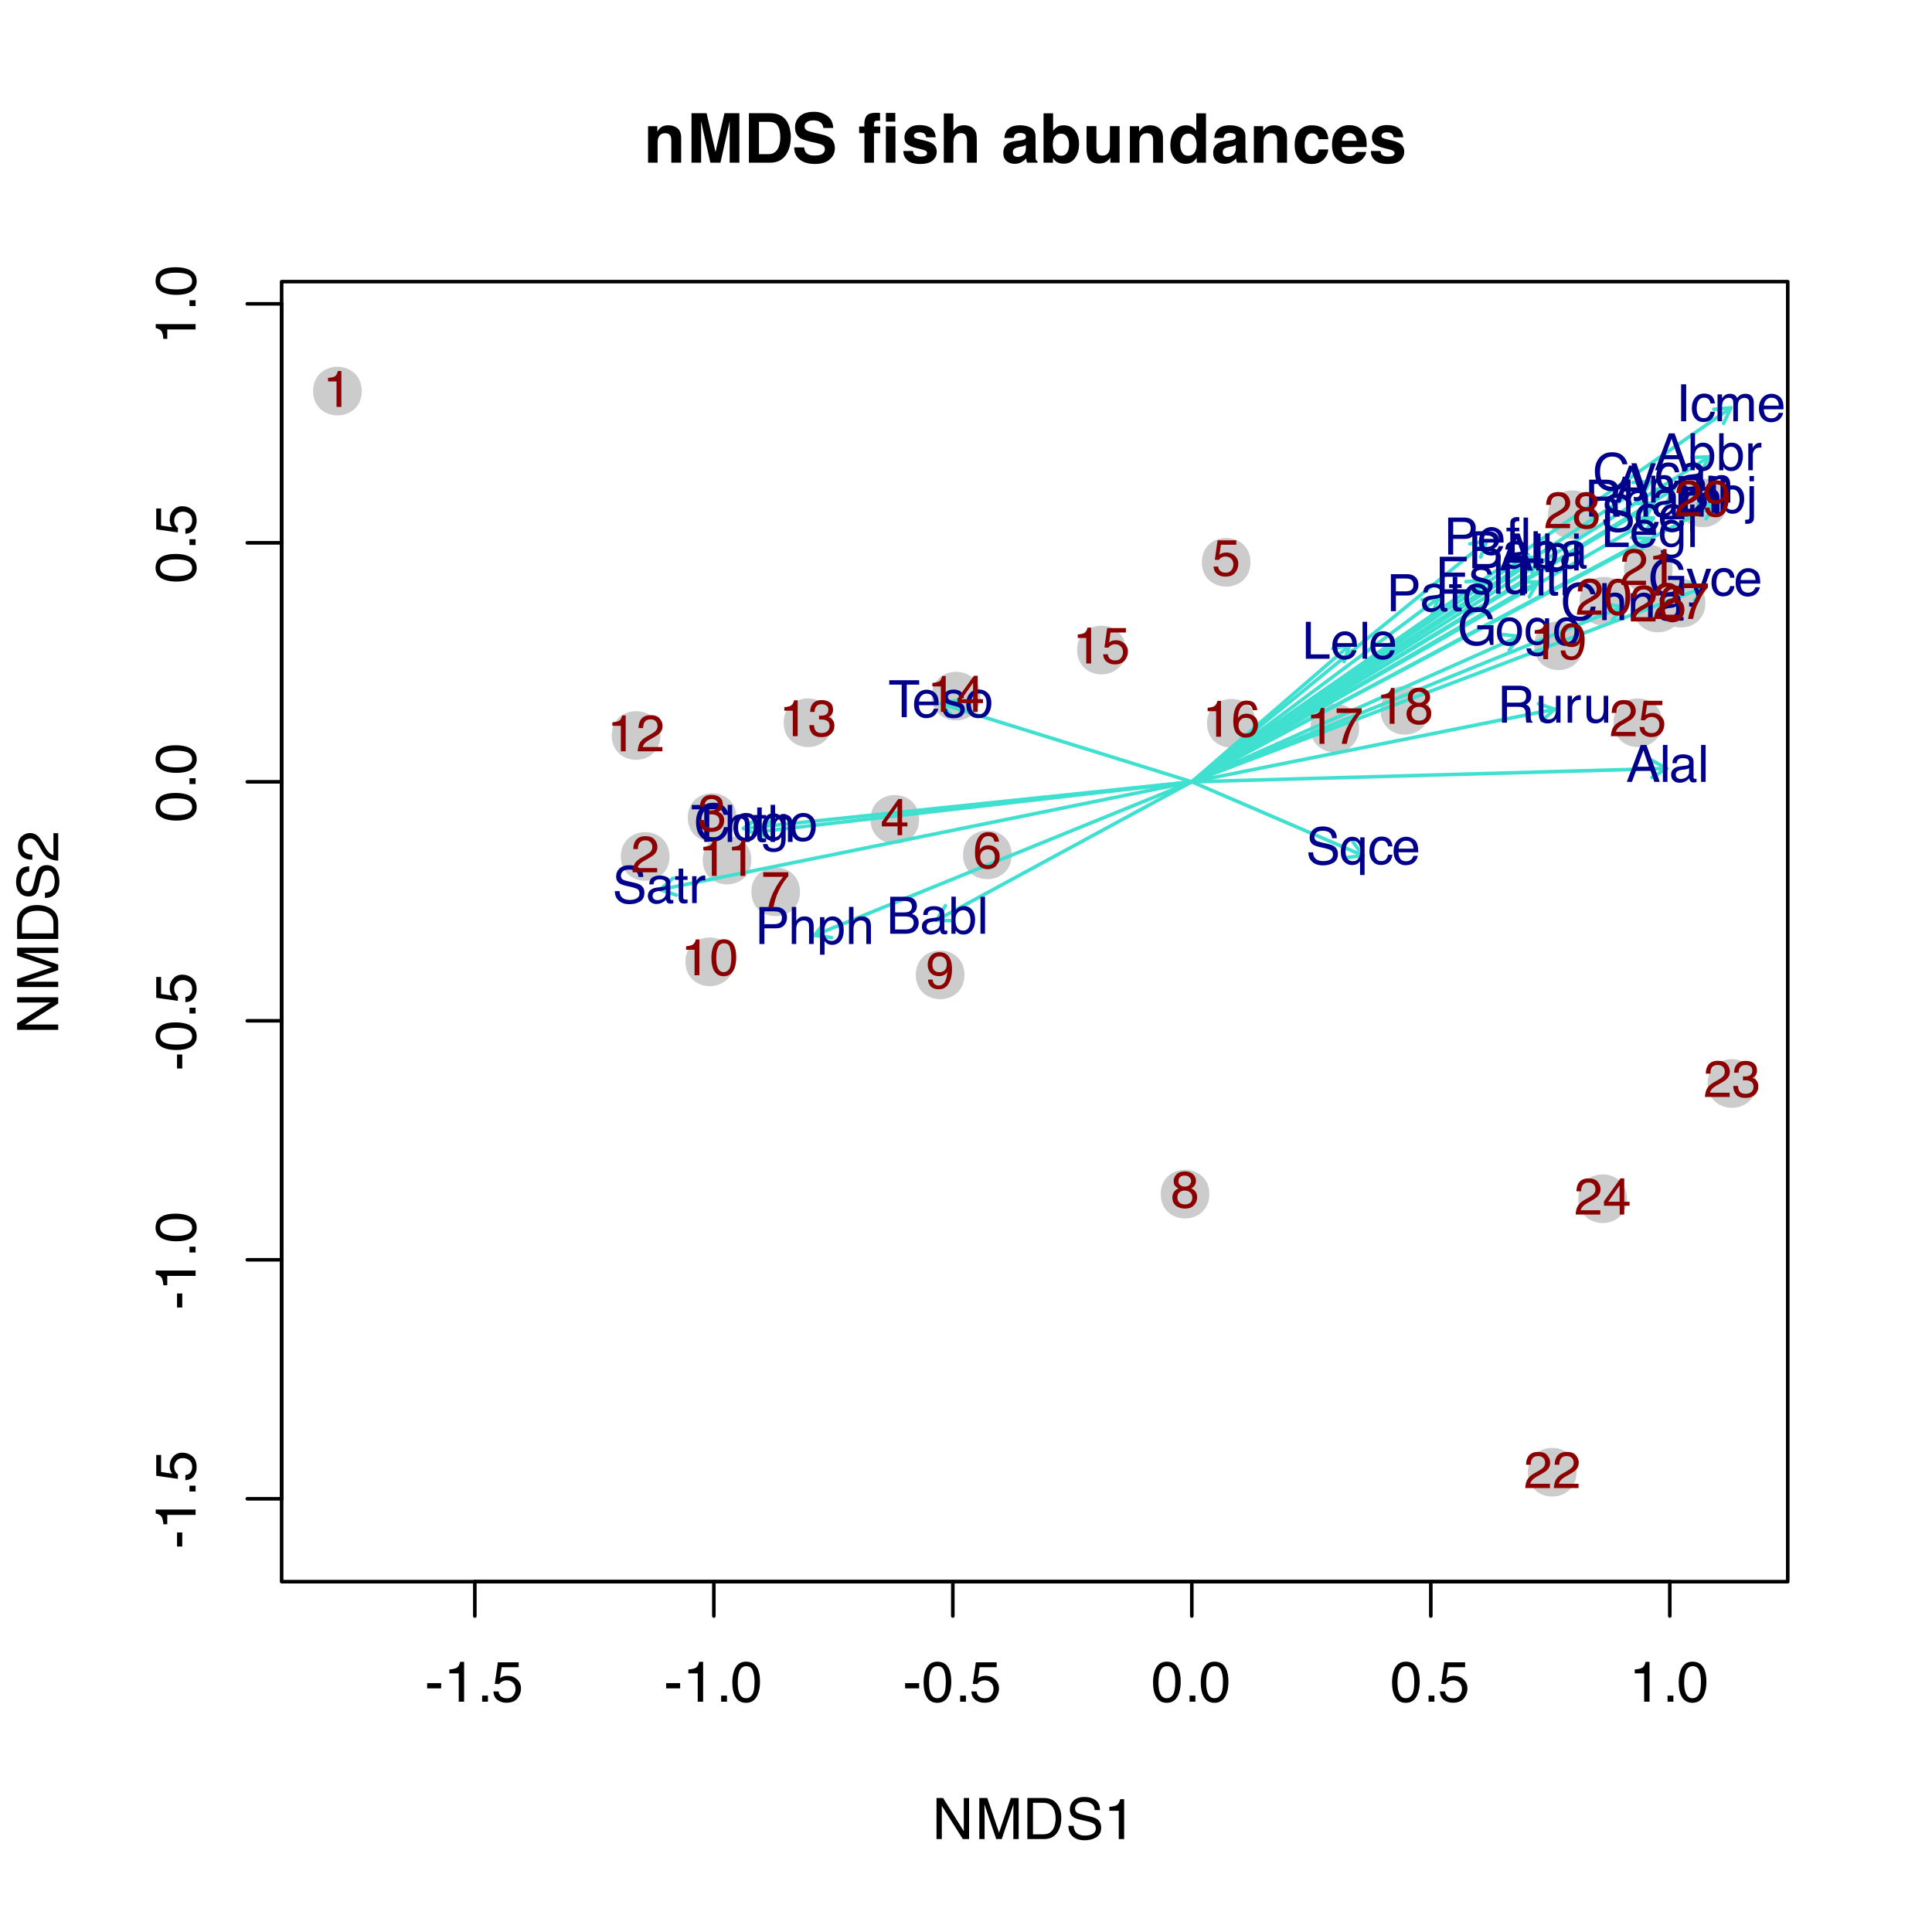<?xml version="1.0" encoding="UTF-8"?>
<svg xmlns="http://www.w3.org/2000/svg" xmlns:xlink="http://www.w3.org/1999/xlink" width="405" height="405" viewBox="0 0 405 405">
<defs>
<g>
<g id="glyph-0-0">
<path d="M 0.391 0 L 0.391 -8.609 L 7.219 -8.609 L 7.219 0 Z M 6.141 -1.078 L 6.141 -7.531 L 1.469 -7.531 L 1.469 -1.078 Z M 6.141 -1.078 "/>
</g>
<g id="glyph-0-1">
<path d="M 0.5 -3.891 L 3.438 -3.891 L 3.438 -2.797 L 0.5 -2.797 Z M 0.5 -3.891 "/>
</g>
<g id="glyph-0-2">
<path d="M 1.156 -5.938 L 1.156 -6.75 C 1.914 -6.82 2.441 -6.945 2.734 -7.125 C 3.035 -7.301 3.266 -7.711 3.422 -8.359 L 4.25 -8.359 L 4.25 0 L 3.125 0 L 3.125 -5.938 Z M 1.156 -5.938 "/>
</g>
<g id="glyph-0-3">
<path d="M 1.031 -1.281 L 2.25 -1.281 L 2.25 0 L 1.031 0 Z M 1.031 -1.281 "/>
</g>
<g id="glyph-0-4">
<path d="M 1.484 -2.141 C 1.555 -1.535 1.836 -1.117 2.328 -0.891 C 2.578 -0.773 2.863 -0.719 3.188 -0.719 C 3.812 -0.719 4.273 -0.914 4.578 -1.312 C 4.879 -1.707 5.031 -2.148 5.031 -2.641 C 5.031 -3.223 4.848 -3.676 4.484 -4 C 4.129 -4.32 3.703 -4.484 3.203 -4.484 C 2.836 -4.484 2.523 -4.41 2.266 -4.266 C 2.004 -4.129 1.785 -3.938 1.609 -3.688 L 0.688 -3.734 L 1.328 -8.25 L 5.688 -8.25 L 5.688 -7.234 L 2.125 -7.234 L 1.766 -4.906 C 1.961 -5.051 2.148 -5.16 2.328 -5.234 C 2.641 -5.359 3 -5.422 3.406 -5.422 C 4.176 -5.422 4.828 -5.172 5.359 -4.672 C 5.898 -4.18 6.172 -3.555 6.172 -2.797 C 6.172 -2.004 5.922 -1.301 5.422 -0.688 C 4.93 -0.082 4.148 0.219 3.078 0.219 C 2.398 0.219 1.797 0.023 1.266 -0.359 C 0.742 -0.742 0.453 -1.336 0.391 -2.141 Z M 1.484 -2.141 "/>
</g>
<g id="glyph-0-5">
<path d="M 3.25 -8.391 C 4.332 -8.391 5.117 -7.941 5.609 -7.047 C 5.984 -6.359 6.172 -5.41 6.172 -4.203 C 6.172 -3.066 6 -2.125 5.656 -1.375 C 5.164 -0.301 4.359 0.234 3.234 0.234 C 2.234 0.234 1.484 -0.203 0.984 -1.078 C 0.578 -1.816 0.375 -2.801 0.375 -4.031 C 0.375 -4.977 0.5 -5.797 0.75 -6.484 C 1.207 -7.754 2.039 -8.391 3.25 -8.391 Z M 3.234 -0.734 C 3.785 -0.734 4.223 -0.973 4.547 -1.453 C 4.867 -1.941 5.031 -2.848 5.031 -4.172 C 5.031 -5.117 4.91 -5.898 4.672 -6.516 C 4.441 -7.129 3.988 -7.438 3.312 -7.438 C 2.688 -7.438 2.227 -7.145 1.938 -6.562 C 1.656 -5.977 1.516 -5.117 1.516 -3.984 C 1.516 -3.129 1.609 -2.441 1.797 -1.922 C 2.078 -1.129 2.555 -0.734 3.234 -0.734 Z M 3.234 -0.734 "/>
</g>
<g id="glyph-0-6">
<path d="M 0.922 -8.609 L 2.297 -8.609 L 6.641 -1.641 L 6.641 -8.609 L 7.75 -8.609 L 7.75 0 L 6.438 0 L 2.031 -6.969 L 2.031 0 L 0.922 0 Z M 4.25 -8.609 Z M 4.25 -8.609 "/>
</g>
<g id="glyph-0-7">
<path d="M 0.891 -8.609 L 2.562 -8.609 L 5.031 -1.328 L 7.484 -8.609 L 9.141 -8.609 L 9.141 0 L 8.031 0 L 8.031 -5.078 C 8.031 -5.254 8.031 -5.547 8.031 -5.953 C 8.039 -6.359 8.047 -6.797 8.047 -7.266 L 5.594 0 L 4.438 0 L 1.969 -7.266 L 1.969 -7 C 1.969 -6.789 1.973 -6.469 1.984 -6.031 C 1.992 -5.602 2 -5.285 2 -5.078 L 2 0 L 0.891 0 Z M 0.891 -8.609 "/>
</g>
<g id="glyph-0-8">
<path d="M 4.219 -1 C 4.613 -1 4.938 -1.039 5.188 -1.125 C 5.645 -1.27 6.02 -1.562 6.312 -2 C 6.539 -2.344 6.703 -2.785 6.797 -3.328 C 6.859 -3.66 6.891 -3.961 6.891 -4.234 C 6.891 -5.305 6.676 -6.133 6.25 -6.719 C 5.832 -7.312 5.148 -7.609 4.203 -7.609 L 2.141 -7.609 L 2.141 -1 Z M 0.969 -8.609 L 4.453 -8.609 C 5.641 -8.609 6.555 -8.188 7.203 -7.344 C 7.785 -6.594 8.078 -5.625 8.078 -4.438 C 8.078 -3.52 7.906 -2.691 7.562 -1.953 C 6.957 -0.648 5.914 0 4.438 0 L 0.969 0 Z M 0.969 -8.609 "/>
</g>
<g id="glyph-0-9">
<path d="M 1.672 -2.781 C 1.703 -2.289 1.816 -1.895 2.016 -1.594 C 2.41 -1.02 3.094 -0.734 4.062 -0.734 C 4.5 -0.734 4.898 -0.797 5.266 -0.922 C 5.961 -1.16 6.312 -1.594 6.312 -2.219 C 6.312 -2.688 6.16 -3.02 5.859 -3.219 C 5.566 -3.414 5.102 -3.586 4.469 -3.734 L 3.312 -4 C 2.539 -4.164 2 -4.352 1.688 -4.562 C 1.145 -4.926 0.875 -5.461 0.875 -6.172 C 0.875 -6.953 1.141 -7.586 1.672 -8.078 C 2.203 -8.578 2.957 -8.828 3.938 -8.828 C 4.844 -8.828 5.609 -8.609 6.234 -8.172 C 6.867 -7.734 7.188 -7.035 7.188 -6.078 L 6.094 -6.078 C 6.031 -6.547 5.906 -6.898 5.719 -7.141 C 5.363 -7.586 4.758 -7.812 3.906 -7.812 C 3.219 -7.812 2.723 -7.664 2.422 -7.375 C 2.117 -7.094 1.969 -6.758 1.969 -6.375 C 1.969 -5.957 2.145 -5.648 2.5 -5.453 C 2.727 -5.328 3.25 -5.172 4.062 -4.984 L 5.281 -4.703 C 5.852 -4.566 6.301 -4.383 6.625 -4.156 C 7.164 -3.758 7.438 -3.176 7.438 -2.406 C 7.438 -1.457 7.086 -0.773 6.391 -0.359 C 5.703 0.043 4.898 0.25 3.984 0.25 C 2.91 0.25 2.07 -0.02 1.469 -0.562 C 0.863 -1.113 0.566 -1.852 0.578 -2.781 Z M 4.031 -8.844 Z M 4.031 -8.844 "/>
</g>
<g id="glyph-1-0">
<path d="M 0 -0.391 L -8.609 -0.391 L -8.609 -7.219 L 0 -7.219 Z M -1.078 -6.141 L -7.531 -6.141 L -7.531 -1.469 L -1.078 -1.469 Z M -1.078 -6.141 "/>
</g>
<g id="glyph-1-1">
<path d="M -3.891 -0.5 L -3.891 -3.438 L -2.797 -3.438 L -2.797 -0.5 Z M -3.891 -0.5 "/>
</g>
<g id="glyph-1-2">
<path d="M -5.938 -1.156 L -6.75 -1.156 C -6.82 -1.914 -6.945 -2.441 -7.125 -2.734 C -7.301 -3.035 -7.711 -3.266 -8.359 -3.422 L -8.359 -4.25 L 0 -4.25 L 0 -3.125 L -5.938 -3.125 Z M -5.938 -1.156 "/>
</g>
<g id="glyph-1-3">
<path d="M -1.281 -1.031 L -1.281 -2.25 L 0 -2.25 L 0 -1.031 Z M -1.281 -1.031 "/>
</g>
<g id="glyph-1-4">
<path d="M -2.141 -1.484 C -1.535 -1.555 -1.117 -1.836 -0.891 -2.328 C -0.773 -2.578 -0.719 -2.863 -0.719 -3.188 C -0.719 -3.812 -0.914 -4.273 -1.312 -4.578 C -1.707 -4.879 -2.148 -5.031 -2.641 -5.031 C -3.223 -5.031 -3.676 -4.848 -4 -4.484 C -4.32 -4.129 -4.484 -3.703 -4.484 -3.203 C -4.484 -2.836 -4.41 -2.523 -4.266 -2.266 C -4.129 -2.004 -3.938 -1.785 -3.688 -1.609 L -3.734 -0.688 L -8.25 -1.328 L -8.25 -5.688 L -7.234 -5.688 L -7.234 -2.125 L -4.906 -1.766 C -5.051 -1.961 -5.16 -2.148 -5.234 -2.328 C -5.359 -2.641 -5.422 -3 -5.422 -3.406 C -5.422 -4.176 -5.172 -4.828 -4.672 -5.359 C -4.18 -5.898 -3.555 -6.172 -2.797 -6.172 C -2.004 -6.172 -1.301 -5.922 -0.688 -5.422 C -0.082 -4.93 0.219 -4.148 0.219 -3.078 C 0.219 -2.398 0.023 -1.797 -0.359 -1.266 C -0.742 -0.742 -1.336 -0.453 -2.141 -0.391 Z M -2.141 -1.484 "/>
</g>
<g id="glyph-1-5">
<path d="M -8.391 -3.25 C -8.391 -4.332 -7.941 -5.117 -7.047 -5.609 C -6.359 -5.984 -5.41 -6.172 -4.203 -6.172 C -3.066 -6.172 -2.125 -6 -1.375 -5.656 C -0.301 -5.164 0.234 -4.359 0.234 -3.234 C 0.234 -2.234 -0.203 -1.484 -1.078 -0.984 C -1.816 -0.578 -2.801 -0.375 -4.031 -0.375 C -4.977 -0.375 -5.797 -0.5 -6.484 -0.75 C -7.754 -1.207 -8.391 -2.039 -8.391 -3.25 Z M -0.734 -3.234 C -0.734 -3.785 -0.973 -4.223 -1.453 -4.547 C -1.941 -4.867 -2.848 -5.031 -4.172 -5.031 C -5.117 -5.031 -5.898 -4.91 -6.516 -4.672 C -7.129 -4.441 -7.438 -3.988 -7.438 -3.312 C -7.438 -2.688 -7.145 -2.227 -6.562 -1.938 C -5.977 -1.656 -5.117 -1.516 -3.984 -1.516 C -3.129 -1.516 -2.441 -1.609 -1.922 -1.797 C -1.129 -2.078 -0.734 -2.555 -0.734 -3.234 Z M -0.734 -3.234 "/>
</g>
<g id="glyph-1-6">
<path d="M -8.609 -0.922 L -8.609 -2.297 L -1.641 -6.641 L -8.609 -6.641 L -8.609 -7.75 L 0 -7.75 L 0 -6.438 L -6.969 -2.031 L 0 -2.031 L 0 -0.922 Z M -8.609 -4.25 Z M -8.609 -4.25 "/>
</g>
<g id="glyph-1-7">
<path d="M -8.609 -0.891 L -8.609 -2.562 L -1.328 -5.031 L -8.609 -7.484 L -8.609 -9.141 L 0 -9.141 L 0 -8.031 L -5.078 -8.031 C -5.254 -8.031 -5.547 -8.031 -5.953 -8.031 C -6.359 -8.039 -6.797 -8.047 -7.266 -8.047 L 0 -5.594 L 0 -4.438 L -7.266 -1.969 L -7 -1.969 C -6.789 -1.969 -6.469 -1.973 -6.031 -1.984 C -5.602 -1.992 -5.285 -2 -5.078 -2 L 0 -2 L 0 -0.891 Z M -8.609 -0.891 "/>
</g>
<g id="glyph-1-8">
<path d="M -1 -4.219 C -1 -4.613 -1.039 -4.938 -1.125 -5.188 C -1.27 -5.645 -1.562 -6.02 -2 -6.312 C -2.344 -6.539 -2.785 -6.703 -3.328 -6.797 C -3.66 -6.859 -3.961 -6.891 -4.234 -6.891 C -5.305 -6.891 -6.133 -6.676 -6.719 -6.25 C -7.312 -5.832 -7.609 -5.148 -7.609 -4.203 L -7.609 -2.141 L -1 -2.141 Z M -8.609 -0.969 L -8.609 -4.453 C -8.609 -5.641 -8.188 -6.555 -7.344 -7.203 C -6.594 -7.785 -5.625 -8.078 -4.438 -8.078 C -3.52 -8.078 -2.691 -7.906 -1.953 -7.562 C -0.648 -6.957 0 -5.914 0 -4.438 L 0 -0.969 Z M -8.609 -0.969 "/>
</g>
<g id="glyph-1-9">
<path d="M -2.781 -1.672 C -2.289 -1.703 -1.895 -1.816 -1.594 -2.016 C -1.02 -2.41 -0.734 -3.094 -0.734 -4.062 C -0.734 -4.5 -0.797 -4.898 -0.922 -5.266 C -1.16 -5.961 -1.594 -6.312 -2.219 -6.312 C -2.688 -6.312 -3.02 -6.16 -3.219 -5.859 C -3.414 -5.566 -3.586 -5.102 -3.734 -4.469 L -4 -3.312 C -4.164 -2.539 -4.352 -2 -4.562 -1.688 C -4.926 -1.145 -5.461 -0.875 -6.172 -0.875 C -6.953 -0.875 -7.586 -1.141 -8.078 -1.672 C -8.578 -2.203 -8.828 -2.957 -8.828 -3.938 C -8.828 -4.844 -8.609 -5.609 -8.172 -6.234 C -7.734 -6.867 -7.035 -7.188 -6.078 -7.188 L -6.078 -6.094 C -6.547 -6.031 -6.898 -5.906 -7.141 -5.719 C -7.586 -5.363 -7.812 -4.758 -7.812 -3.906 C -7.812 -3.219 -7.664 -2.723 -7.375 -2.422 C -7.094 -2.117 -6.758 -1.969 -6.375 -1.969 C -5.957 -1.969 -5.648 -2.145 -5.453 -2.5 C -5.328 -2.727 -5.172 -3.25 -4.984 -4.062 L -4.703 -5.281 C -4.566 -5.852 -4.383 -6.301 -4.156 -6.625 C -3.758 -7.164 -3.176 -7.438 -2.406 -7.438 C -1.457 -7.438 -0.773 -7.086 -0.359 -6.391 C 0.043 -5.703 0.25 -4.898 0.25 -3.984 C 0.25 -2.91 -0.02 -2.07 -0.562 -1.469 C -1.113 -0.863 -1.852 -0.566 -2.781 -0.578 Z M -8.844 -4.031 Z M -8.844 -4.031 "/>
</g>
<g id="glyph-1-10">
<path d="M 0 -0.375 C -0.719 -0.414 -1.344 -0.566 -1.875 -0.828 C -2.414 -1.086 -2.906 -1.594 -3.344 -2.344 L -4 -3.469 C -4.289 -3.969 -4.539 -4.32 -4.75 -4.531 C -5.07 -4.852 -5.441 -5.016 -5.859 -5.016 C -6.348 -5.016 -6.734 -4.863 -7.016 -4.562 C -7.305 -4.27 -7.453 -3.883 -7.453 -3.406 C -7.453 -2.676 -7.18 -2.176 -6.641 -1.906 C -6.336 -1.75 -5.93 -1.664 -5.422 -1.656 L -5.422 -0.578 C -6.148 -0.586 -6.742 -0.723 -7.203 -0.984 C -8.016 -1.441 -8.422 -2.25 -8.422 -3.406 C -8.422 -4.363 -8.16 -5.062 -7.641 -5.5 C -7.117 -5.945 -6.539 -6.172 -5.906 -6.172 C -5.238 -6.172 -4.664 -5.938 -4.188 -5.469 C -3.906 -5.195 -3.566 -4.707 -3.172 -4 L -2.734 -3.188 C -2.523 -2.812 -2.32 -2.516 -2.125 -2.297 C -1.789 -1.898 -1.414 -1.648 -1 -1.547 L -1 -6.141 L 0 -6.141 Z M 0 -0.375 "/>
</g>
<g id="glyph-2-0">
<path d="M 1.078 -10.375 L 9.438 -10.375 L 9.438 0 L 1.078 0 Z M 8.141 -1.297 L 8.141 -9.078 L 2.375 -9.078 L 2.375 -1.297 Z M 8.141 -1.297 "/>
</g>
<g id="glyph-2-1">
<path d="M 4.547 -6.188 C 3.867 -6.188 3.398 -5.895 3.141 -5.312 C 3.016 -5.008 2.953 -4.625 2.953 -4.156 L 2.953 0 L 0.953 0 L 0.953 -7.656 L 2.891 -7.656 L 2.891 -6.531 C 3.141 -6.926 3.379 -7.211 3.609 -7.391 C 4.023 -7.691 4.551 -7.844 5.188 -7.844 C 5.977 -7.844 6.625 -7.633 7.125 -7.219 C 7.633 -6.812 7.891 -6.125 7.891 -5.156 L 7.891 0 L 5.828 0 L 5.828 -4.656 C 5.828 -5.062 5.773 -5.375 5.672 -5.594 C 5.473 -5.988 5.098 -6.188 4.547 -6.188 Z M 4.547 -6.188 "/>
</g>
<g id="glyph-2-2">
<path d="M 3.078 0 L 1.062 0 L 1.062 -10.375 L 4.219 -10.375 L 6.094 -2.219 L 7.969 -10.375 L 11.094 -10.375 L 11.094 0 L 9.062 0 L 9.062 -7.016 C 9.062 -7.211 9.062 -7.492 9.062 -7.859 C 9.07 -8.223 9.078 -8.504 9.078 -8.703 L 7.125 0 L 5.016 0 L 3.062 -8.703 C 3.062 -8.504 3.062 -8.223 3.062 -7.859 C 3.07 -7.492 3.078 -7.211 3.078 -7.016 Z M 3.078 0 "/>
</g>
<g id="glyph-2-3">
<path d="M 5.562 0 L 1.094 0 L 1.094 -10.375 L 5.562 -10.375 C 6.207 -10.363 6.742 -10.285 7.172 -10.141 C 7.898 -9.898 8.488 -9.461 8.938 -8.828 C 9.289 -8.305 9.535 -7.742 9.672 -7.141 C 9.805 -6.547 9.875 -5.977 9.875 -5.438 C 9.875 -4.062 9.598 -2.895 9.047 -1.938 C 8.285 -0.645 7.125 0 5.562 0 Z M 7.172 -7.719 C 6.836 -8.281 6.18 -8.562 5.203 -8.562 L 3.203 -8.562 L 3.203 -1.797 L 5.203 -1.797 C 6.223 -1.797 6.938 -2.301 7.344 -3.312 C 7.562 -3.863 7.672 -4.523 7.672 -5.297 C 7.672 -6.348 7.504 -7.156 7.172 -7.719 Z M 7.172 -7.719 "/>
</g>
<g id="glyph-2-4">
<path d="M 4.859 -1.5 C 5.367 -1.5 5.785 -1.555 6.109 -1.672 C 6.711 -1.879 7.016 -2.281 7.016 -2.875 C 7.016 -3.219 6.863 -3.484 6.562 -3.672 C 6.258 -3.848 5.789 -4.008 5.156 -4.156 L 4.047 -4.391 C 2.973 -4.641 2.227 -4.906 1.812 -5.188 C 1.113 -5.664 0.766 -6.414 0.766 -7.438 C 0.766 -8.363 1.102 -9.133 1.781 -9.75 C 2.457 -10.363 3.445 -10.672 4.75 -10.672 C 5.844 -10.672 6.773 -10.379 7.547 -9.797 C 8.316 -9.223 8.723 -8.383 8.766 -7.281 L 6.688 -7.281 C 6.645 -7.906 6.367 -8.348 5.859 -8.609 C 5.523 -8.785 5.109 -8.875 4.609 -8.875 C 4.047 -8.875 3.598 -8.758 3.266 -8.531 C 2.93 -8.301 2.766 -7.988 2.766 -7.594 C 2.766 -7.219 2.93 -6.941 3.266 -6.766 C 3.473 -6.641 3.922 -6.492 4.609 -6.328 L 6.406 -5.906 C 7.188 -5.719 7.773 -5.469 8.172 -5.156 C 8.797 -4.664 9.109 -3.957 9.109 -3.031 C 9.109 -2.082 8.742 -1.297 8.016 -0.672 C 7.285 -0.047 6.258 0.266 4.938 0.266 C 3.594 0.266 2.531 -0.039 1.75 -0.656 C 0.977 -1.27 0.594 -2.117 0.594 -3.203 L 2.672 -3.203 C 2.734 -2.723 2.859 -2.367 3.047 -2.141 C 3.398 -1.711 4.004 -1.5 4.859 -1.5 Z M 4.859 -1.5 "/>
</g>
<g id="glyph-2-5">
</g>
<g id="glyph-2-6">
<path d="M 3.312 0 L 1.312 0 L 1.312 -6.188 L 0.203 -6.188 L 0.203 -7.594 L 1.297 -7.594 L 1.297 -8.094 C 1.297 -8.906 1.477 -9.508 1.844 -9.906 C 2.164 -10.281 2.82 -10.469 3.812 -10.469 C 3.938 -10.469 4.062 -10.461 4.188 -10.453 C 4.312 -10.453 4.441 -10.445 4.578 -10.438 L 4.578 -8.797 C 4.484 -8.805 4.391 -8.812 4.297 -8.812 C 4.211 -8.812 4.109 -8.812 3.984 -8.812 C 3.672 -8.812 3.477 -8.723 3.406 -8.547 C 3.332 -8.379 3.301 -8.109 3.312 -7.734 L 3.312 -7.594 L 4.625 -7.594 L 4.625 -6.188 L 3.312 -6.188 Z M 7.812 -7.625 L 7.812 0 L 5.812 0 L 5.812 -7.625 Z M 5.812 -8.609 L 5.812 -10.438 L 7.781 -10.438 L 7.781 -8.609 Z M 5.812 -8.609 "/>
</g>
<g id="glyph-2-7">
<path d="M 6.219 -7.312 C 6.82 -6.926 7.164 -6.266 7.25 -5.328 L 5.25 -5.328 C 5.219 -5.586 5.145 -5.789 5.031 -5.938 C 4.812 -6.219 4.438 -6.359 3.906 -6.359 C 3.469 -6.359 3.156 -6.285 2.969 -6.141 C 2.781 -6.004 2.688 -5.848 2.688 -5.672 C 2.688 -5.441 2.785 -5.273 2.984 -5.172 C 3.18 -5.066 3.879 -4.879 5.078 -4.609 C 5.879 -4.422 6.477 -4.141 6.875 -3.766 C 7.27 -3.379 7.469 -2.898 7.469 -2.328 C 7.469 -1.566 7.18 -0.941 6.609 -0.453 C 6.047 0.023 5.176 0.266 4 0.266 C 2.789 0.266 1.898 0.008 1.328 -0.5 C 0.754 -1.008 0.469 -1.66 0.469 -2.453 L 2.5 -2.453 C 2.539 -2.086 2.629 -1.832 2.766 -1.688 C 3.016 -1.414 3.477 -1.281 4.156 -1.281 C 4.539 -1.281 4.848 -1.336 5.078 -1.453 C 5.316 -1.578 5.438 -1.754 5.438 -1.984 C 5.438 -2.211 5.344 -2.383 5.156 -2.5 C 4.969 -2.625 4.27 -2.828 3.062 -3.109 C 2.195 -3.328 1.586 -3.598 1.234 -3.922 C 0.879 -4.234 0.703 -4.691 0.703 -5.297 C 0.703 -6.004 0.977 -6.613 1.531 -7.125 C 2.082 -7.633 2.863 -7.891 3.875 -7.891 C 4.832 -7.891 5.613 -7.695 6.219 -7.312 Z M 6.219 -7.312 "/>
</g>
<g id="glyph-2-8">
<path d="M 7.859 -4.5 L 7.859 0 L 5.812 0 L 5.812 -4.656 C 5.812 -5.07 5.742 -5.406 5.609 -5.656 C 5.422 -6.02 5.07 -6.203 4.562 -6.203 C 4.031 -6.203 3.629 -6.023 3.359 -5.672 C 3.086 -5.316 2.953 -4.812 2.953 -4.156 L 2.953 0 L 0.953 0 L 0.953 -10.328 L 2.953 -10.328 L 2.953 -6.672 C 3.242 -7.117 3.578 -7.426 3.953 -7.594 C 4.336 -7.77 4.738 -7.859 5.156 -7.859 C 5.633 -7.859 6.066 -7.773 6.453 -7.609 C 6.836 -7.453 7.156 -7.203 7.406 -6.859 C 7.613 -6.578 7.738 -6.285 7.781 -5.984 C 7.832 -5.68 7.859 -5.188 7.859 -4.5 Z M 7.859 -4.5 "/>
</g>
<g id="glyph-2-9">
<path d="M 1.219 -6.844 C 1.75 -7.508 2.66 -7.844 3.953 -7.844 C 4.797 -7.844 5.539 -7.676 6.188 -7.344 C 6.844 -7.008 7.172 -6.383 7.172 -5.469 L 7.172 -1.953 C 7.172 -1.703 7.176 -1.406 7.188 -1.062 C 7.195 -0.801 7.234 -0.625 7.297 -0.531 C 7.367 -0.438 7.469 -0.359 7.594 -0.297 L 7.594 0 L 5.422 0 C 5.359 -0.156 5.312 -0.301 5.281 -0.438 C 5.258 -0.57 5.242 -0.727 5.234 -0.906 C 4.953 -0.602 4.633 -0.348 4.281 -0.141 C 3.844 0.105 3.352 0.234 2.812 0.234 C 2.113 0.234 1.539 0.035 1.094 -0.359 C 0.645 -0.754 0.422 -1.316 0.422 -2.047 C 0.422 -2.984 0.781 -3.664 1.5 -4.094 C 1.906 -4.32 2.492 -4.484 3.266 -4.578 L 3.953 -4.656 C 4.316 -4.707 4.578 -4.77 4.734 -4.844 C 5.023 -4.957 5.172 -5.145 5.172 -5.406 C 5.172 -5.719 5.062 -5.93 4.844 -6.047 C 4.625 -6.172 4.305 -6.234 3.891 -6.234 C 3.41 -6.234 3.07 -6.117 2.875 -5.891 C 2.738 -5.711 2.645 -5.477 2.594 -5.188 L 0.656 -5.188 C 0.695 -5.852 0.883 -6.406 1.219 -6.844 Z M 2.719 -1.453 C 2.906 -1.297 3.133 -1.219 3.406 -1.219 C 3.832 -1.219 4.227 -1.344 4.594 -1.594 C 4.957 -1.852 5.145 -2.316 5.156 -2.984 L 5.156 -3.734 C 5.031 -3.648 4.906 -3.582 4.781 -3.531 C 4.656 -3.477 4.477 -3.43 4.25 -3.391 L 3.797 -3.312 C 3.379 -3.238 3.078 -3.145 2.891 -3.031 C 2.578 -2.852 2.422 -2.57 2.422 -2.188 C 2.422 -1.844 2.52 -1.598 2.719 -1.453 Z M 2.719 -1.453 "/>
</g>
<g id="glyph-2-10">
<path d="M 5.094 0.203 C 4.469 0.203 3.961 0.074 3.578 -0.172 C 3.348 -0.328 3.098 -0.594 2.828 -0.969 L 2.828 0 L 0.859 0 L 0.859 -10.359 L 2.859 -10.359 L 2.859 -6.672 C 3.117 -7.023 3.398 -7.297 3.703 -7.484 C 4.055 -7.723 4.516 -7.844 5.078 -7.844 C 6.086 -7.844 6.875 -7.477 7.438 -6.75 C 8.008 -6.02 8.297 -5.082 8.297 -3.938 C 8.297 -2.738 8.016 -1.75 7.453 -0.969 C 6.891 -0.188 6.102 0.203 5.094 0.203 Z M 6.203 -3.719 C 6.203 -4.258 6.129 -4.711 5.984 -5.078 C 5.711 -5.742 5.223 -6.078 4.516 -6.078 C 3.785 -6.078 3.285 -5.75 3.016 -5.094 C 2.867 -4.738 2.797 -4.285 2.797 -3.734 C 2.797 -3.078 2.941 -2.531 3.234 -2.094 C 3.523 -1.664 3.969 -1.453 4.562 -1.453 C 5.082 -1.453 5.484 -1.66 5.766 -2.078 C 6.055 -2.492 6.203 -3.039 6.203 -3.719 Z M 6.203 -3.719 "/>
</g>
<g id="glyph-2-11">
<path d="M 5.859 -1.078 C 5.836 -1.055 5.785 -0.988 5.703 -0.875 C 5.629 -0.758 5.539 -0.656 5.438 -0.562 C 5.125 -0.281 4.82 -0.086 4.531 0.016 C 4.238 0.117 3.895 0.172 3.5 0.172 C 2.363 0.172 1.598 -0.238 1.203 -1.062 C 0.984 -1.508 0.875 -2.172 0.875 -3.047 L 0.875 -7.672 L 2.938 -7.672 L 2.938 -3.047 C 2.938 -2.609 2.988 -2.281 3.094 -2.062 C 3.27 -1.676 3.629 -1.484 4.172 -1.484 C 4.848 -1.484 5.316 -1.758 5.578 -2.312 C 5.703 -2.602 5.766 -3 5.766 -3.5 L 5.766 -7.672 L 7.797 -7.672 L 7.797 0 L 5.859 0 Z M 5.859 -1.078 "/>
</g>
<g id="glyph-2-12">
<path d="M 7.906 -10.359 L 7.906 0 L 5.969 0 L 5.969 -1.062 C 5.676 -0.602 5.348 -0.27 4.984 -0.062 C 4.617 0.133 4.164 0.234 3.625 0.234 C 2.727 0.234 1.973 -0.125 1.359 -0.844 C 0.742 -1.57 0.438 -2.504 0.438 -3.641 C 0.438 -4.941 0.738 -5.969 1.344 -6.719 C 1.945 -7.469 2.754 -7.844 3.766 -7.844 C 4.223 -7.844 4.633 -7.738 5 -7.531 C 5.363 -7.332 5.656 -7.055 5.875 -6.703 L 5.875 -10.359 Z M 2.516 -3.781 C 2.516 -3.07 2.656 -2.508 2.938 -2.094 C 3.207 -1.664 3.629 -1.453 4.203 -1.453 C 4.766 -1.453 5.191 -1.66 5.484 -2.078 C 5.785 -2.504 5.938 -3.051 5.938 -3.719 C 5.938 -4.656 5.695 -5.328 5.219 -5.734 C 4.938 -5.973 4.602 -6.094 4.219 -6.094 C 3.625 -6.094 3.191 -5.867 2.922 -5.422 C 2.648 -4.984 2.516 -4.438 2.516 -3.781 Z M 2.516 -3.781 "/>
</g>
<g id="glyph-2-13">
<path d="M 7.562 -4.922 L 5.516 -4.922 C 5.473 -5.203 5.375 -5.457 5.219 -5.688 C 5 -6 4.648 -6.156 4.172 -6.156 C 3.504 -6.156 3.047 -5.82 2.797 -5.156 C 2.66 -4.789 2.594 -4.316 2.594 -3.734 C 2.594 -3.172 2.66 -2.719 2.797 -2.375 C 3.035 -1.727 3.484 -1.406 4.141 -1.406 C 4.609 -1.406 4.941 -1.531 5.141 -1.781 C 5.336 -2.039 5.457 -2.375 5.5 -2.781 L 7.547 -2.781 C 7.504 -2.164 7.285 -1.586 6.891 -1.047 C 6.254 -0.172 5.32 0.266 4.094 0.266 C 2.863 0.266 1.957 -0.098 1.375 -0.828 C 0.789 -1.555 0.5 -2.504 0.5 -3.672 C 0.5 -4.992 0.816 -6.02 1.453 -6.75 C 2.098 -7.477 2.988 -7.844 4.125 -7.844 C 5.082 -7.844 5.867 -7.629 6.484 -7.203 C 7.098 -6.773 7.457 -6.016 7.562 -4.922 Z M 7.562 -4.922 "/>
</g>
<g id="glyph-2-14">
<path d="M 7.5 -2.25 C 7.445 -1.789 7.207 -1.328 6.781 -0.859 C 6.125 -0.117 5.207 0.25 4.031 0.25 C 3.051 0.25 2.188 -0.062 1.438 -0.688 C 0.695 -1.312 0.328 -2.332 0.328 -3.75 C 0.328 -5.082 0.66 -6.102 1.328 -6.812 C 2.004 -7.52 2.879 -7.875 3.953 -7.875 C 4.598 -7.875 5.176 -7.754 5.688 -7.516 C 6.195 -7.273 6.617 -6.895 6.953 -6.375 C 7.254 -5.926 7.445 -5.398 7.531 -4.797 C 7.582 -4.441 7.602 -3.938 7.594 -3.281 L 2.344 -3.281 C 2.375 -2.508 2.617 -1.969 3.078 -1.656 C 3.348 -1.469 3.68 -1.375 4.078 -1.375 C 4.484 -1.375 4.816 -1.488 5.078 -1.719 C 5.223 -1.844 5.348 -2.02 5.453 -2.25 Z M 5.516 -4.594 C 5.484 -5.125 5.32 -5.523 5.031 -5.797 C 4.738 -6.078 4.379 -6.219 3.953 -6.219 C 3.492 -6.219 3.133 -6.07 2.875 -5.781 C 2.625 -5.488 2.469 -5.094 2.406 -4.594 Z M 5.516 -4.594 "/>
</g>
<g id="glyph-3-0">
<path d="M 0.344 0 L 0.344 -7.75 L 6.5 -7.75 L 6.5 0 Z M 5.531 -0.969 L 5.531 -6.781 L 1.312 -6.781 L 1.312 -0.969 Z M 5.531 -0.969 "/>
</g>
<g id="glyph-3-1">
<path d="M 4.078 -7.953 C 5.066 -7.953 5.832 -7.691 6.375 -7.172 C 6.914 -6.66 7.211 -6.078 7.266 -5.422 L 6.25 -5.422 C 6.133 -5.922 5.898 -6.316 5.547 -6.609 C 5.203 -6.898 4.719 -7.047 4.094 -7.047 C 3.332 -7.047 2.719 -6.773 2.25 -6.234 C 1.781 -5.703 1.547 -4.883 1.547 -3.781 C 1.547 -2.875 1.754 -2.133 2.172 -1.562 C 2.598 -1 3.234 -0.719 4.078 -0.719 C 4.848 -0.719 5.438 -1.016 5.844 -1.609 C 6.051 -1.922 6.211 -2.332 6.328 -2.844 L 7.344 -2.844 C 7.25 -2.031 6.945 -1.348 6.438 -0.797 C 5.82 -0.129 4.992 0.203 3.953 0.203 C 3.047 0.203 2.289 -0.066 1.688 -0.609 C 0.875 -1.336 0.469 -2.453 0.469 -3.953 C 0.469 -5.098 0.77 -6.035 1.375 -6.766 C 2.031 -7.555 2.93 -7.953 4.078 -7.953 Z M 3.875 -7.953 Z M 3.875 -7.953 "/>
</g>
<g id="glyph-3-2">
<path d="M 2.938 -0.609 C 3.562 -0.609 3.988 -0.848 4.219 -1.328 C 4.457 -1.805 4.578 -2.336 4.578 -2.922 C 4.578 -3.441 4.492 -3.867 4.328 -4.203 C 4.055 -4.723 3.598 -4.984 2.953 -4.984 C 2.367 -4.984 1.941 -4.758 1.672 -4.312 C 1.41 -3.875 1.281 -3.344 1.281 -2.719 C 1.281 -2.113 1.41 -1.609 1.672 -1.203 C 1.941 -0.805 2.363 -0.609 2.938 -0.609 Z M 2.969 -5.812 C 3.695 -5.812 4.312 -5.566 4.812 -5.078 C 5.32 -4.598 5.578 -3.883 5.578 -2.938 C 5.578 -2.031 5.352 -1.281 4.906 -0.688 C 4.469 -0.094 3.781 0.203 2.844 0.203 C 2.07 0.203 1.457 -0.055 1 -0.578 C 0.539 -1.109 0.312 -1.816 0.312 -2.703 C 0.312 -3.648 0.551 -4.406 1.031 -4.969 C 1.508 -5.531 2.156 -5.812 2.969 -5.812 Z M 2.938 -5.781 Z M 2.938 -5.781 "/>
</g>
<g id="glyph-3-3">
<path d="M 2.688 -5.75 C 3.133 -5.75 3.52 -5.641 3.844 -5.422 C 4.031 -5.297 4.211 -5.113 4.391 -4.875 L 4.391 -5.594 L 5.266 -5.594 L 5.266 -0.453 C 5.266 0.254 5.16 0.816 4.953 1.234 C 4.555 2.004 3.812 2.391 2.719 2.391 C 2.113 2.391 1.602 2.254 1.188 1.984 C 0.77 1.711 0.539 1.285 0.5 0.703 L 1.453 0.703 C 1.504 0.953 1.598 1.145 1.734 1.281 C 1.953 1.5 2.289 1.609 2.75 1.609 C 3.477 1.609 3.953 1.348 4.172 0.828 C 4.305 0.523 4.367 -0.008 4.359 -0.781 C 4.172 -0.5 3.941 -0.285 3.672 -0.141 C 3.41 -0.004 3.055 0.062 2.609 0.062 C 2.004 0.062 1.473 -0.148 1.016 -0.578 C 0.555 -1.016 0.328 -1.734 0.328 -2.734 C 0.328 -3.68 0.555 -4.422 1.016 -4.953 C 1.473 -5.484 2.031 -5.75 2.688 -5.75 Z M 4.391 -2.844 C 4.391 -3.539 4.242 -4.055 3.953 -4.391 C 3.672 -4.734 3.305 -4.906 2.859 -4.906 C 2.191 -4.906 1.734 -4.594 1.484 -3.969 C 1.359 -3.633 1.297 -3.195 1.297 -2.656 C 1.297 -2.02 1.426 -1.535 1.688 -1.203 C 1.945 -0.867 2.289 -0.703 2.719 -0.703 C 3.406 -0.703 3.891 -1.008 4.172 -1.625 C 4.316 -1.977 4.391 -2.383 4.391 -2.844 Z M 2.797 -5.781 Z M 2.797 -5.781 "/>
</g>
<g id="glyph-3-4">
<path d="M 1.5 -2.5 C 1.531 -2.062 1.633 -1.703 1.812 -1.422 C 2.164 -0.91 2.781 -0.656 3.656 -0.656 C 4.051 -0.656 4.41 -0.711 4.734 -0.828 C 5.359 -1.047 5.672 -1.438 5.672 -2 C 5.672 -2.414 5.539 -2.719 5.281 -2.906 C 5.008 -3.07 4.586 -3.223 4.016 -3.359 L 2.969 -3.594 C 2.289 -3.75 1.805 -3.922 1.516 -4.109 C 1.023 -4.43 0.781 -4.914 0.781 -5.562 C 0.781 -6.25 1.02 -6.816 1.5 -7.266 C 1.977 -7.711 2.66 -7.938 3.547 -7.938 C 4.359 -7.938 5.047 -7.738 5.609 -7.344 C 6.18 -6.957 6.469 -6.332 6.469 -5.469 L 5.484 -5.469 C 5.43 -5.883 5.316 -6.203 5.141 -6.422 C 4.828 -6.828 4.285 -7.031 3.516 -7.031 C 2.898 -7.031 2.457 -6.898 2.188 -6.641 C 1.914 -6.379 1.781 -6.078 1.781 -5.734 C 1.781 -5.359 1.938 -5.082 2.25 -4.906 C 2.457 -4.789 2.926 -4.648 3.656 -4.484 L 4.75 -4.234 C 5.27 -4.109 5.672 -3.945 5.953 -3.75 C 6.453 -3.383 6.703 -2.859 6.703 -2.172 C 6.703 -1.305 6.391 -0.688 5.766 -0.312 C 5.141 0.051 4.41 0.234 3.578 0.234 C 2.617 0.234 1.867 -0.016 1.328 -0.516 C 0.773 -1.004 0.504 -1.664 0.516 -2.5 Z M 3.625 -7.953 Z M 3.625 -7.953 "/>
</g>
<g id="glyph-3-5">
<path d="M 1.422 -1.5 C 1.422 -1.227 1.52 -1.008 1.719 -0.844 C 1.926 -0.688 2.164 -0.609 2.438 -0.609 C 2.77 -0.609 3.094 -0.688 3.406 -0.844 C 3.938 -1.102 4.203 -1.523 4.203 -2.109 L 4.203 -2.875 C 4.078 -2.801 3.922 -2.738 3.734 -2.688 C 3.555 -2.633 3.379 -2.598 3.203 -2.578 L 2.641 -2.516 C 2.297 -2.461 2.035 -2.391 1.859 -2.297 C 1.566 -2.129 1.422 -1.863 1.422 -1.5 Z M 3.719 -3.422 C 3.938 -3.453 4.082 -3.547 4.156 -3.703 C 4.195 -3.785 4.219 -3.906 4.219 -4.062 C 4.219 -4.383 4.102 -4.617 3.875 -4.766 C 3.645 -4.91 3.316 -4.984 2.891 -4.984 C 2.391 -4.984 2.035 -4.848 1.828 -4.578 C 1.711 -4.43 1.641 -4.211 1.609 -3.922 L 0.719 -3.922 C 0.738 -4.617 0.961 -5.102 1.391 -5.375 C 1.828 -5.645 2.332 -5.781 2.906 -5.781 C 3.57 -5.781 4.113 -5.656 4.531 -5.406 C 4.938 -5.156 5.141 -4.758 5.141 -4.219 L 5.141 -0.969 C 5.141 -0.875 5.16 -0.797 5.203 -0.734 C 5.242 -0.672 5.332 -0.641 5.469 -0.641 C 5.508 -0.641 5.555 -0.641 5.609 -0.641 C 5.66 -0.648 5.711 -0.66 5.766 -0.672 L 5.766 0.031 C 5.617 0.07 5.504 0.098 5.422 0.109 C 5.348 0.117 5.25 0.125 5.125 0.125 C 4.789 0.125 4.551 0.004 4.406 -0.234 C 4.332 -0.348 4.281 -0.52 4.25 -0.75 C 4.051 -0.5 3.77 -0.281 3.406 -0.094 C 3.051 0.09 2.656 0.188 2.219 0.188 C 1.688 0.188 1.254 0.027 0.922 -0.281 C 0.598 -0.602 0.438 -1.004 0.438 -1.484 C 0.438 -2.004 0.598 -2.406 0.922 -2.688 C 1.242 -2.977 1.672 -3.16 2.203 -3.234 Z M 2.938 -5.781 Z M 2.938 -5.781 "/>
</g>
<g id="glyph-3-6">
<path d="M 0.891 -7.219 L 1.844 -7.219 L 1.844 -5.641 L 2.75 -5.641 L 2.75 -4.875 L 1.844 -4.875 L 1.844 -1.188 C 1.844 -0.988 1.91 -0.859 2.047 -0.797 C 2.117 -0.754 2.242 -0.734 2.422 -0.734 C 2.461 -0.734 2.508 -0.734 2.562 -0.734 C 2.613 -0.734 2.676 -0.738 2.75 -0.75 L 2.75 0 C 2.633 0.031 2.52 0.051 2.406 0.062 C 2.289 0.082 2.164 0.094 2.031 0.094 C 1.582 0.094 1.281 -0.02 1.125 -0.25 C 0.969 -0.477 0.891 -0.773 0.891 -1.141 L 0.891 -4.875 L 0.125 -4.875 L 0.125 -5.641 L 0.891 -5.641 Z M 0.891 -7.219 "/>
</g>
<g id="glyph-3-7">
<path d="M 0.719 -5.641 L 1.625 -5.641 L 1.625 -4.672 C 1.695 -4.859 1.875 -5.086 2.156 -5.359 C 2.445 -5.629 2.781 -5.766 3.156 -5.766 C 3.176 -5.766 3.207 -5.766 3.25 -5.766 C 3.289 -5.766 3.363 -5.758 3.469 -5.75 L 3.469 -4.75 C 3.414 -4.758 3.363 -4.766 3.312 -4.766 C 3.27 -4.766 3.219 -4.766 3.156 -4.766 C 2.676 -4.766 2.305 -4.609 2.047 -4.297 C 1.797 -3.992 1.672 -3.645 1.672 -3.25 L 1.672 0 L 0.719 0 Z M 0.719 -5.641 "/>
</g>
<g id="glyph-3-8">
<path d="M 0.922 -7.75 L 4.406 -7.75 C 5.094 -7.75 5.645 -7.551 6.062 -7.156 C 6.488 -6.77 6.703 -6.227 6.703 -5.531 C 6.703 -4.926 6.516 -4.398 6.141 -3.953 C 5.766 -3.504 5.188 -3.281 4.406 -3.281 L 1.969 -3.281 L 1.969 0 L 0.922 0 Z M 5.641 -5.516 C 5.641 -6.086 5.43 -6.473 5.016 -6.672 C 4.785 -6.785 4.469 -6.844 4.062 -6.844 L 1.969 -6.844 L 1.969 -4.156 L 4.062 -4.156 C 4.531 -4.156 4.91 -4.254 5.203 -4.453 C 5.492 -4.66 5.641 -5.016 5.641 -5.516 Z M 5.641 -5.516 "/>
</g>
<g id="glyph-3-9">
<path d="M 0.703 -7.766 L 1.641 -7.766 L 1.641 -4.875 C 1.867 -5.164 2.07 -5.367 2.25 -5.484 C 2.551 -5.68 2.93 -5.781 3.391 -5.781 C 4.211 -5.781 4.77 -5.492 5.062 -4.922 C 5.219 -4.609 5.297 -4.176 5.297 -3.625 L 5.297 0 L 4.328 0 L 4.328 -3.562 C 4.328 -3.977 4.273 -4.281 4.172 -4.469 C 3.992 -4.781 3.664 -4.938 3.188 -4.938 C 2.801 -4.938 2.445 -4.801 2.125 -4.531 C 1.801 -4.258 1.641 -3.75 1.641 -3 L 1.641 0 L 0.703 0 Z M 0.703 -7.766 "/>
</g>
<g id="glyph-3-10">
<path d="M 3.078 -0.641 C 3.523 -0.641 3.895 -0.82 4.188 -1.188 C 4.477 -1.562 4.625 -2.117 4.625 -2.859 C 4.625 -3.305 4.555 -3.691 4.422 -4.016 C 4.18 -4.641 3.734 -4.953 3.078 -4.953 C 2.422 -4.953 1.973 -4.625 1.734 -3.969 C 1.598 -3.613 1.531 -3.164 1.531 -2.625 C 1.531 -2.188 1.598 -1.816 1.734 -1.516 C 1.973 -0.93 2.422 -0.641 3.078 -0.641 Z M 0.625 -5.625 L 1.547 -5.625 L 1.547 -4.875 C 1.734 -5.125 1.941 -5.32 2.172 -5.469 C 2.484 -5.676 2.859 -5.781 3.297 -5.781 C 3.93 -5.781 4.473 -5.535 4.922 -5.047 C 5.367 -4.555 5.594 -3.859 5.594 -2.953 C 5.594 -1.723 5.27 -0.844 4.625 -0.312 C 4.219 0.02 3.742 0.188 3.203 0.188 C 2.773 0.188 2.422 0.09 2.141 -0.094 C 1.961 -0.195 1.773 -0.375 1.578 -0.625 L 1.578 2.25 L 0.625 2.25 Z M 0.625 -5.625 "/>
</g>
<g id="glyph-3-11">
<path d="M 3.734 -4.469 C 4.172 -4.469 4.516 -4.531 4.766 -4.656 C 5.148 -4.844 5.344 -5.191 5.344 -5.703 C 5.344 -6.203 5.141 -6.539 4.734 -6.719 C 4.492 -6.82 4.148 -6.875 3.703 -6.875 L 1.828 -6.875 L 1.828 -4.469 Z M 4.078 -0.891 C 4.723 -0.891 5.188 -1.078 5.469 -1.453 C 5.633 -1.691 5.719 -1.977 5.719 -2.312 C 5.719 -2.875 5.469 -3.254 4.969 -3.453 C 4.695 -3.566 4.344 -3.625 3.906 -3.625 L 1.828 -3.625 L 1.828 -0.891 Z M 0.797 -7.75 L 4.125 -7.75 C 5.031 -7.75 5.676 -7.477 6.062 -6.938 C 6.281 -6.613 6.391 -6.242 6.391 -5.828 C 6.391 -5.336 6.254 -4.938 5.984 -4.625 C 5.836 -4.457 5.629 -4.305 5.359 -4.172 C 5.754 -4.016 6.051 -3.844 6.25 -3.656 C 6.594 -3.32 6.766 -2.859 6.766 -2.266 C 6.766 -1.766 6.609 -1.312 6.297 -0.906 C 5.828 -0.301 5.082 0 4.062 0 L 0.797 0 Z M 0.797 -7.75 "/>
</g>
<g id="glyph-3-12">
<path d="M 0.625 -7.766 L 1.547 -7.766 L 1.547 -4.953 C 1.754 -5.223 2 -5.43 2.281 -5.578 C 2.57 -5.723 2.883 -5.797 3.219 -5.797 C 3.926 -5.797 4.5 -5.551 4.938 -5.062 C 5.375 -4.582 5.594 -3.875 5.594 -2.938 C 5.594 -2.039 5.375 -1.297 4.938 -0.703 C 4.508 -0.117 3.91 0.172 3.141 0.172 C 2.711 0.172 2.352 0.07 2.062 -0.125 C 1.883 -0.25 1.695 -0.445 1.5 -0.719 L 1.5 0 L 0.625 0 Z M 3.094 -0.656 C 3.602 -0.656 3.984 -0.859 4.234 -1.266 C 4.492 -1.672 4.625 -2.211 4.625 -2.891 C 4.625 -3.484 4.492 -3.973 4.234 -4.359 C 3.984 -4.742 3.609 -4.938 3.109 -4.938 C 2.68 -4.938 2.301 -4.773 1.969 -4.453 C 1.645 -4.141 1.484 -3.617 1.484 -2.891 C 1.484 -2.359 1.551 -1.926 1.688 -1.594 C 1.938 -0.969 2.406 -0.656 3.094 -0.656 Z M 3.094 -0.656 "/>
</g>
<g id="glyph-3-13">
<path d="M 0.719 -7.75 L 1.672 -7.75 L 1.672 0 L 0.719 0 Z M 0.719 -7.75 "/>
</g>
<g id="glyph-3-14">
<path d="M 6.453 -7.75 L 6.453 -6.828 L 3.844 -6.828 L 3.844 0 L 2.781 0 L 2.781 -6.828 L 0.172 -6.828 L 0.172 -7.75 Z M 6.453 -7.75 "/>
</g>
<g id="glyph-3-15">
<path d="M 3.047 -5.766 C 3.441 -5.766 3.828 -5.672 4.203 -5.484 C 4.586 -5.297 4.879 -5.055 5.078 -4.766 C 5.266 -4.473 5.391 -4.141 5.453 -3.766 C 5.504 -3.504 5.531 -3.086 5.531 -2.516 L 1.391 -2.516 C 1.41 -1.941 1.547 -1.484 1.797 -1.141 C 2.055 -0.797 2.453 -0.625 2.984 -0.625 C 3.473 -0.625 3.867 -0.785 4.172 -1.109 C 4.336 -1.297 4.453 -1.516 4.516 -1.766 L 5.453 -1.766 C 5.43 -1.555 5.348 -1.328 5.203 -1.078 C 5.066 -0.828 4.914 -0.617 4.75 -0.453 C 4.457 -0.172 4.098 0.016 3.672 0.109 C 3.441 0.172 3.188 0.203 2.906 0.203 C 2.195 0.203 1.598 -0.051 1.109 -0.562 C 0.617 -1.07 0.375 -1.789 0.375 -2.719 C 0.375 -3.625 0.617 -4.359 1.109 -4.922 C 1.609 -5.484 2.254 -5.766 3.047 -5.766 Z M 4.562 -3.281 C 4.52 -3.688 4.43 -4.016 4.297 -4.266 C 4.035 -4.711 3.598 -4.938 2.984 -4.938 C 2.547 -4.938 2.18 -4.781 1.891 -4.469 C 1.598 -4.156 1.441 -3.758 1.422 -3.281 Z M 2.953 -5.781 Z M 2.953 -5.781 "/>
</g>
<g id="glyph-3-16">
<path d="M 1.266 -1.766 C 1.285 -1.453 1.363 -1.211 1.5 -1.047 C 1.738 -0.734 2.148 -0.578 2.734 -0.578 C 3.086 -0.578 3.395 -0.656 3.656 -0.812 C 3.926 -0.969 4.062 -1.207 4.062 -1.531 C 4.062 -1.77 3.957 -1.953 3.75 -2.078 C 3.613 -2.148 3.344 -2.238 2.938 -2.344 L 2.188 -2.531 C 1.695 -2.656 1.344 -2.789 1.125 -2.938 C 0.707 -3.195 0.5 -3.551 0.5 -4 C 0.5 -4.531 0.691 -4.961 1.078 -5.297 C 1.461 -5.629 1.984 -5.797 2.641 -5.797 C 3.484 -5.797 4.094 -5.547 4.469 -5.047 C 4.707 -4.734 4.82 -4.391 4.812 -4.016 L 3.922 -4.016 C 3.898 -4.234 3.828 -4.43 3.703 -4.609 C 3.484 -4.859 3.102 -4.984 2.562 -4.984 C 2.207 -4.984 1.938 -4.914 1.75 -4.781 C 1.562 -4.645 1.469 -4.461 1.469 -4.234 C 1.469 -3.984 1.586 -3.785 1.828 -3.641 C 1.973 -3.555 2.18 -3.477 2.453 -3.406 L 3.078 -3.266 C 3.766 -3.098 4.223 -2.938 4.453 -2.781 C 4.828 -2.539 5.016 -2.16 5.016 -1.641 C 5.016 -1.129 4.82 -0.691 4.438 -0.328 C 4.051 0.035 3.469 0.219 2.688 0.219 C 1.852 0.219 1.258 0.027 0.906 -0.344 C 0.562 -0.727 0.375 -1.203 0.344 -1.766 Z M 2.656 -5.781 Z M 2.656 -5.781 "/>
</g>
<g id="glyph-3-17">
<path d="M 0.703 -5.641 L 1.594 -5.641 L 1.594 -4.844 C 1.863 -5.176 2.145 -5.41 2.438 -5.547 C 2.738 -5.691 3.07 -5.766 3.438 -5.766 C 4.238 -5.766 4.781 -5.488 5.062 -4.938 C 5.219 -4.625 5.297 -4.188 5.297 -3.625 L 5.297 0 L 4.328 0 L 4.328 -3.562 C 4.328 -3.906 4.281 -4.18 4.188 -4.391 C 4.008 -4.742 3.703 -4.922 3.266 -4.922 C 3.035 -4.922 2.848 -4.895 2.703 -4.844 C 2.441 -4.77 2.219 -4.617 2.031 -4.391 C 1.863 -4.203 1.754 -4.008 1.703 -3.812 C 1.66 -3.613 1.641 -3.328 1.641 -2.953 L 1.641 0 L 0.703 0 Z M 2.922 -5.781 Z M 2.922 -5.781 "/>
</g>
<g id="glyph-3-18">
<path d="M 0.828 -7.75 L 1.875 -7.75 L 1.875 -0.922 L 5.797 -0.922 L 5.797 0 L 0.828 0 Z M 0.828 -7.75 "/>
</g>
<g id="glyph-3-19">
<path d="M 1.312 -2.75 C 1.312 -2.258 1.379 -1.848 1.516 -1.516 C 1.754 -0.93 2.188 -0.641 2.812 -0.641 C 3.477 -0.641 3.938 -0.945 4.188 -1.562 C 4.32 -1.906 4.391 -2.344 4.391 -2.875 C 4.391 -3.363 4.312 -3.77 4.156 -4.094 C 3.906 -4.656 3.453 -4.938 2.797 -4.938 C 2.391 -4.938 2.039 -4.754 1.75 -4.391 C 1.457 -4.035 1.312 -3.488 1.312 -2.75 Z M 2.703 -5.766 C 3.172 -5.766 3.566 -5.648 3.891 -5.422 C 4.066 -5.297 4.234 -5.109 4.391 -4.859 L 4.391 -5.641 L 5.297 -5.641 L 5.297 2.25 L 4.344 2.25 L 4.344 -0.656 C 4.188 -0.395 3.969 -0.191 3.688 -0.047 C 3.406 0.098 3.055 0.172 2.641 0.172 C 2.035 0.172 1.492 -0.062 1.016 -0.531 C 0.547 -1 0.312 -1.711 0.312 -2.672 C 0.312 -3.578 0.535 -4.316 0.984 -4.891 C 1.43 -5.473 2.004 -5.766 2.703 -5.766 Z M 2.703 -5.766 "/>
</g>
<g id="glyph-3-20">
<path d="M 2.875 -5.812 C 3.508 -5.812 4.023 -5.656 4.422 -5.344 C 4.828 -5.031 5.066 -4.5 5.141 -3.75 L 4.219 -3.75 C 4.164 -4.094 4.035 -4.379 3.828 -4.609 C 3.629 -4.836 3.312 -4.953 2.875 -4.953 C 2.27 -4.953 1.836 -4.66 1.578 -4.078 C 1.41 -3.691 1.328 -3.219 1.328 -2.656 C 1.328 -2.094 1.445 -1.617 1.688 -1.234 C 1.926 -0.848 2.301 -0.656 2.812 -0.656 C 3.207 -0.656 3.52 -0.773 3.75 -1.016 C 3.977 -1.254 4.133 -1.582 4.219 -2 L 5.141 -2 C 5.035 -1.25 4.77 -0.703 4.344 -0.359 C 3.926 -0.016 3.391 0.156 2.734 0.156 C 1.992 0.156 1.406 -0.109 0.969 -0.641 C 0.531 -1.18 0.312 -1.859 0.312 -2.672 C 0.312 -3.66 0.551 -4.43 1.031 -4.984 C 1.508 -5.535 2.125 -5.812 2.875 -5.812 Z M 2.719 -5.781 Z M 2.719 -5.781 "/>
</g>
<g id="glyph-3-21">
<path d="M 4.797 -3.172 L 3.625 -6.594 L 2.375 -3.172 Z M 3.078 -7.75 L 4.266 -7.75 L 7.062 0 L 5.922 0 L 5.141 -2.312 L 2.078 -2.312 L 1.234 0 L 0.156 0 Z M 3.078 -7.75 "/>
</g>
<g id="glyph-3-22">
<path d="M 0.703 -5.625 L 1.656 -5.625 L 1.656 0 L 0.703 0 Z M 0.703 -7.75 L 1.656 -7.75 L 1.656 -6.672 L 0.703 -6.672 Z M 0.703 -7.75 "/>
</g>
<g id="glyph-3-23">
<path d="M 4.172 -7.938 C 4.898 -7.938 5.531 -7.797 6.062 -7.516 C 6.832 -7.117 7.301 -6.414 7.469 -5.406 L 6.438 -5.406 C 6.301 -5.969 6.035 -6.375 5.641 -6.625 C 5.242 -6.883 4.742 -7.016 4.141 -7.016 C 3.422 -7.016 2.816 -6.742 2.328 -6.203 C 1.836 -5.672 1.594 -4.875 1.594 -3.812 C 1.594 -2.895 1.797 -2.145 2.203 -1.562 C 2.609 -0.988 3.27 -0.703 4.188 -0.703 C 4.883 -0.703 5.461 -0.898 5.922 -1.297 C 6.379 -1.703 6.613 -2.363 6.625 -3.281 L 4.203 -3.281 L 4.203 -4.141 L 7.594 -4.141 L 7.594 0 L 6.922 0 L 6.672 -1 C 6.316 -0.602 6 -0.332 5.719 -0.188 C 5.258 0.07 4.676 0.203 3.969 0.203 C 3.051 0.203 2.266 -0.094 1.609 -0.688 C 0.879 -1.426 0.516 -2.445 0.516 -3.75 C 0.516 -5.051 0.867 -6.082 1.578 -6.844 C 2.242 -7.57 3.109 -7.938 4.172 -7.938 Z M 4 -7.953 Z M 4 -7.953 "/>
</g>
<g id="glyph-3-24">
<path d="M 0.922 -7.75 L 6.562 -7.75 L 6.562 -6.797 L 1.953 -6.797 L 1.953 -4.438 L 6.219 -4.438 L 6.219 -3.547 L 1.953 -3.547 L 1.953 -0.922 L 6.641 -0.922 L 6.641 0 L 0.922 0 Z M 3.781 -7.75 Z M 3.781 -7.75 "/>
</g>
<g id="glyph-3-25">
<path d="M 1.641 -5.641 L 1.641 -1.891 C 1.641 -1.609 1.688 -1.375 1.781 -1.188 C 1.945 -0.852 2.258 -0.688 2.719 -0.688 C 3.383 -0.688 3.836 -0.984 4.078 -1.578 C 4.203 -1.891 4.266 -2.32 4.266 -2.875 L 4.266 -5.641 L 5.219 -5.641 L 5.219 0 L 4.328 0 L 4.328 -0.828 C 4.211 -0.617 4.062 -0.441 3.875 -0.297 C 3.508 0.004 3.07 0.156 2.562 0.156 C 1.75 0.156 1.195 -0.113 0.906 -0.656 C 0.75 -0.945 0.672 -1.332 0.672 -1.812 L 0.672 -5.641 Z M 2.953 -5.781 Z M 2.953 -5.781 "/>
</g>
<g id="glyph-3-26">
<path d="M 4.656 0 L 3.719 0 L 3.719 -7.75 L 4.656 -7.75 Z M 1.875 0 L 0.938 0 L 0.938 -4.875 L 0.141 -4.875 L 0.141 -5.625 L 0.938 -5.625 L 0.938 -6.625 C 0.938 -7.039 1.062 -7.348 1.312 -7.547 C 1.57 -7.754 1.922 -7.859 2.359 -7.859 C 2.441 -7.859 2.516 -7.852 2.578 -7.844 C 2.648 -7.844 2.734 -7.832 2.828 -7.812 L 2.828 -6.969 C 2.723 -6.977 2.648 -6.984 2.609 -6.984 C 2.566 -6.984 2.523 -6.984 2.484 -6.984 C 2.211 -6.984 2.035 -6.906 1.953 -6.75 C 1.898 -6.664 1.875 -6.523 1.875 -6.328 L 1.875 -5.625 L 2.828 -5.625 L 2.828 -4.875 L 1.875 -4.875 Z M 1.875 0 "/>
</g>
<g id="glyph-3-27">
<path d="M 4.422 -4.203 C 4.91 -4.203 5.297 -4.297 5.578 -4.484 C 5.867 -4.68 6.016 -5.039 6.016 -5.562 C 6.016 -6.113 5.816 -6.488 5.422 -6.688 C 5.203 -6.789 4.914 -6.844 4.562 -6.844 L 2 -6.844 L 2 -4.203 Z M 0.953 -7.75 L 4.531 -7.75 C 5.125 -7.75 5.613 -7.66 6 -7.484 C 6.719 -7.148 7.078 -6.539 7.078 -5.656 C 7.078 -5.188 6.984 -4.805 6.797 -4.516 C 6.609 -4.223 6.344 -3.988 6 -3.812 C 6.301 -3.688 6.523 -3.52 6.672 -3.312 C 6.828 -3.113 6.914 -2.789 6.938 -2.344 L 6.969 -1.312 C 6.977 -1.008 7.004 -0.789 7.047 -0.656 C 7.109 -0.406 7.219 -0.242 7.375 -0.172 L 7.375 0 L 6.094 0 C 6.062 -0.062 6.035 -0.145 6.016 -0.25 C 5.992 -0.363 5.973 -0.57 5.953 -0.875 L 5.891 -2.156 C 5.867 -2.664 5.68 -3.004 5.328 -3.172 C 5.129 -3.273 4.816 -3.328 4.391 -3.328 L 2 -3.328 L 2 0 L 0.953 0 Z M 0.953 -7.75 "/>
</g>
<g id="glyph-3-28">
<path d="M 0.703 -5.641 L 1.641 -5.641 L 1.641 -4.844 C 1.859 -5.125 2.062 -5.328 2.25 -5.453 C 2.562 -5.66 2.914 -5.766 3.312 -5.766 C 3.758 -5.766 4.117 -5.656 4.391 -5.438 C 4.547 -5.312 4.688 -5.125 4.812 -4.875 C 5.031 -5.176 5.281 -5.398 5.562 -5.547 C 5.844 -5.691 6.16 -5.766 6.516 -5.766 C 7.273 -5.766 7.797 -5.492 8.078 -4.953 C 8.223 -4.648 8.297 -4.254 8.297 -3.766 L 8.297 0 L 7.312 0 L 7.312 -3.922 C 7.312 -4.297 7.219 -4.551 7.031 -4.688 C 6.844 -4.832 6.613 -4.906 6.344 -4.906 C 5.969 -4.906 5.645 -4.781 5.375 -4.531 C 5.102 -4.281 4.969 -3.863 4.969 -3.281 L 4.969 0 L 4 0 L 4 -3.688 C 4 -4.07 3.957 -4.348 3.875 -4.516 C 3.727 -4.785 3.457 -4.922 3.062 -4.922 C 2.707 -4.922 2.379 -4.781 2.078 -4.5 C 1.785 -4.219 1.641 -3.719 1.641 -3 L 1.641 0 L 0.703 0 Z M 0.703 -5.641 "/>
</g>
<g id="glyph-3-29">
<path d="M 4.219 -5.641 L 5.266 -5.641 C 5.141 -5.285 4.844 -4.461 4.375 -3.172 C 4.031 -2.203 3.742 -1.41 3.516 -0.797 C 2.961 0.637 2.57 1.516 2.344 1.828 C 2.125 2.148 1.742 2.312 1.203 2.312 C 1.066 2.312 0.961 2.305 0.891 2.297 C 0.816 2.285 0.727 2.266 0.625 2.234 L 0.625 1.375 C 0.789 1.414 0.91 1.441 0.984 1.453 C 1.055 1.461 1.117 1.469 1.172 1.469 C 1.348 1.469 1.477 1.438 1.562 1.375 C 1.645 1.32 1.711 1.254 1.766 1.172 C 1.785 1.148 1.848 1.008 1.953 0.75 C 2.066 0.488 2.148 0.289 2.203 0.156 L 0.109 -5.641 L 1.188 -5.641 L 2.703 -1.047 Z M 2.688 -5.781 Z M 2.688 -5.781 "/>
</g>
<g id="glyph-3-30">
<path d="M 1.062 -7.75 L 2.125 -7.75 L 2.125 0 L 1.062 0 Z M 1.062 -7.75 "/>
</g>
<g id="glyph-3-31">
<path d="M 1.641 -6.641 L 0.703 -6.641 L 0.703 -7.75 L 1.641 -7.75 Z M -0.203 1.422 C 0.223 1.41 0.477 1.375 0.562 1.312 C 0.656 1.25 0.703 1.055 0.703 0.734 L 0.703 -5.625 L 1.641 -5.625 L 1.641 0.844 C 1.641 1.25 1.57 1.555 1.438 1.766 C 1.219 2.109 0.801 2.281 0.188 2.281 C 0.133 2.281 0.082 2.273 0.031 2.266 C -0.008 2.266 -0.086 2.258 -0.203 2.25 Z M -0.203 1.422 "/>
</g>
<g id="glyph-3-32">
<path d="M 1.031 -5.344 L 1.031 -6.078 C 1.719 -6.141 2.195 -6.25 2.469 -6.406 C 2.738 -6.562 2.941 -6.93 3.078 -7.516 L 3.828 -7.516 L 3.828 0 L 2.812 0 L 2.812 -5.344 Z M 1.031 -5.344 "/>
</g>
<g id="glyph-3-33">
<path d="M 0.344 0 C 0.375 -0.645 0.504 -1.207 0.734 -1.688 C 0.973 -2.176 1.43 -2.617 2.109 -3.016 L 3.125 -3.594 C 3.57 -3.852 3.891 -4.078 4.078 -4.266 C 4.359 -4.555 4.5 -4.891 4.5 -5.266 C 4.5 -5.711 4.367 -6.062 4.109 -6.312 C 3.848 -6.57 3.5 -6.703 3.062 -6.703 C 2.406 -6.703 1.953 -6.457 1.703 -5.969 C 1.566 -5.707 1.492 -5.344 1.484 -4.875 L 0.516 -4.875 C 0.523 -5.531 0.648 -6.066 0.891 -6.484 C 1.297 -7.211 2.02 -7.578 3.062 -7.578 C 3.926 -7.578 4.555 -7.344 4.953 -6.875 C 5.359 -6.406 5.562 -5.883 5.562 -5.312 C 5.562 -4.707 5.348 -4.191 4.922 -3.766 C 4.672 -3.516 4.227 -3.211 3.594 -2.859 L 2.875 -2.453 C 2.531 -2.266 2.258 -2.082 2.062 -1.906 C 1.707 -1.602 1.484 -1.266 1.391 -0.891 L 5.516 -0.891 L 5.516 0 Z M 0.344 0 "/>
</g>
<g id="glyph-3-34">
<path d="M 2.797 0.203 C 1.91 0.203 1.266 -0.039 0.859 -0.531 C 0.461 -1.02 0.266 -1.613 0.266 -2.312 L 1.25 -2.312 C 1.289 -1.832 1.383 -1.477 1.531 -1.25 C 1.77 -0.852 2.211 -0.656 2.859 -0.656 C 3.359 -0.656 3.758 -0.785 4.062 -1.047 C 4.363 -1.316 4.516 -1.664 4.516 -2.094 C 4.516 -2.613 4.352 -2.977 4.031 -3.188 C 3.719 -3.395 3.273 -3.5 2.703 -3.5 C 2.641 -3.5 2.578 -3.492 2.516 -3.484 C 2.453 -3.484 2.383 -3.484 2.312 -3.484 L 2.312 -4.328 C 2.414 -4.316 2.5 -4.305 2.562 -4.297 C 2.633 -4.297 2.707 -4.297 2.781 -4.297 C 3.133 -4.297 3.426 -4.352 3.656 -4.469 C 4.062 -4.664 4.266 -5.016 4.266 -5.516 C 4.266 -5.891 4.129 -6.18 3.859 -6.391 C 3.586 -6.598 3.273 -6.703 2.922 -6.703 C 2.297 -6.703 1.859 -6.488 1.609 -6.062 C 1.473 -5.832 1.398 -5.504 1.391 -5.078 L 0.453 -5.078 C 0.453 -5.641 0.562 -6.113 0.781 -6.5 C 1.164 -7.207 1.848 -7.562 2.828 -7.562 C 3.598 -7.562 4.191 -7.391 4.609 -7.047 C 5.035 -6.703 5.25 -6.207 5.25 -5.562 C 5.25 -5.094 5.125 -4.711 4.875 -4.422 C 4.719 -4.242 4.516 -4.102 4.266 -4 C 4.66 -3.895 4.969 -3.688 5.188 -3.375 C 5.414 -3.062 5.531 -2.68 5.531 -2.234 C 5.531 -1.516 5.289 -0.926 4.812 -0.469 C 4.344 -0.02 3.672 0.203 2.797 0.203 Z M 2.797 0.203 "/>
</g>
<g id="glyph-3-35">
<path d="M 3.562 -2.672 L 3.562 -6.094 L 1.156 -2.672 Z M 3.578 0 L 3.578 -1.844 L 0.281 -1.844 L 0.281 -2.766 L 3.734 -7.578 L 4.531 -7.578 L 4.531 -2.672 L 5.641 -2.672 L 5.641 -1.844 L 4.531 -1.844 L 4.531 0 Z M 3.578 0 "/>
</g>
<g id="glyph-3-36">
<path d="M 1.328 -1.922 C 1.391 -1.379 1.645 -1.004 2.094 -0.797 C 2.312 -0.691 2.57 -0.641 2.875 -0.641 C 3.438 -0.641 3.848 -0.816 4.109 -1.172 C 4.379 -1.535 4.516 -1.938 4.516 -2.375 C 4.516 -2.895 4.352 -3.301 4.031 -3.594 C 3.719 -3.883 3.336 -4.031 2.891 -4.031 C 2.555 -4.031 2.27 -3.961 2.031 -3.828 C 1.801 -3.703 1.602 -3.531 1.438 -3.312 L 0.625 -3.359 L 1.203 -7.422 L 5.125 -7.422 L 5.125 -6.5 L 1.906 -6.5 L 1.594 -4.406 C 1.758 -4.539 1.926 -4.641 2.094 -4.703 C 2.375 -4.816 2.695 -4.875 3.062 -4.875 C 3.75 -4.875 4.332 -4.648 4.812 -4.203 C 5.301 -3.766 5.547 -3.203 5.547 -2.516 C 5.547 -1.797 5.32 -1.164 4.875 -0.625 C 4.438 -0.082 3.734 0.188 2.766 0.188 C 2.148 0.188 1.609 0.012 1.141 -0.328 C 0.672 -0.672 0.406 -1.203 0.344 -1.922 Z M 1.328 -1.922 "/>
</g>
<g id="glyph-3-37">
<path d="M 3.156 -7.578 C 4 -7.578 4.586 -7.359 4.922 -6.922 C 5.254 -6.484 5.422 -6.035 5.422 -5.578 L 4.484 -5.578 C 4.422 -5.867 4.332 -6.102 4.219 -6.281 C 3.988 -6.594 3.641 -6.75 3.172 -6.75 C 2.641 -6.75 2.219 -6.504 1.906 -6.016 C 1.594 -5.523 1.422 -4.82 1.391 -3.906 C 1.609 -4.227 1.879 -4.469 2.203 -4.625 C 2.504 -4.758 2.844 -4.828 3.219 -4.828 C 3.852 -4.828 4.406 -4.625 4.875 -4.219 C 5.344 -3.82 5.578 -3.223 5.578 -2.422 C 5.578 -1.734 5.352 -1.125 4.906 -0.594 C 4.469 -0.07 3.832 0.188 3 0.188 C 2.301 0.188 1.691 -0.078 1.172 -0.609 C 0.66 -1.141 0.406 -2.039 0.406 -3.312 C 0.406 -4.25 0.52 -5.047 0.75 -5.703 C 1.188 -6.953 1.988 -7.578 3.156 -7.578 Z M 3.094 -0.656 C 3.594 -0.656 3.961 -0.82 4.203 -1.156 C 4.453 -1.488 4.578 -1.883 4.578 -2.344 C 4.578 -2.727 4.469 -3.094 4.25 -3.438 C 4.031 -3.789 3.629 -3.969 3.047 -3.969 C 2.641 -3.969 2.281 -3.832 1.969 -3.562 C 1.656 -3.289 1.5 -2.883 1.5 -2.344 C 1.5 -1.863 1.641 -1.461 1.922 -1.141 C 2.203 -0.816 2.594 -0.656 3.094 -0.656 Z M 3.094 -0.656 "/>
</g>
<g id="glyph-3-38">
<path d="M 5.641 -7.422 L 5.641 -6.594 C 5.398 -6.352 5.078 -5.941 4.672 -5.359 C 4.273 -4.773 3.922 -4.148 3.609 -3.484 C 3.305 -2.828 3.078 -2.227 2.922 -1.688 C 2.816 -1.332 2.68 -0.77 2.516 0 L 1.469 0 C 1.707 -1.438 2.234 -2.867 3.047 -4.297 C 3.535 -5.141 4.047 -5.863 4.578 -6.469 L 0.391 -6.469 L 0.391 -7.422 Z M 5.641 -7.422 "/>
</g>
<g id="glyph-3-39">
<path d="M 2.938 -4.391 C 3.352 -4.391 3.676 -4.504 3.906 -4.734 C 4.145 -4.973 4.266 -5.254 4.266 -5.578 C 4.266 -5.859 4.148 -6.113 3.922 -6.344 C 3.703 -6.582 3.363 -6.703 2.906 -6.703 C 2.445 -6.703 2.113 -6.582 1.906 -6.344 C 1.707 -6.113 1.609 -5.836 1.609 -5.516 C 1.609 -5.16 1.738 -4.883 2 -4.688 C 2.27 -4.488 2.582 -4.391 2.938 -4.391 Z M 3 -0.656 C 3.438 -0.656 3.797 -0.77 4.078 -1 C 4.367 -1.238 4.516 -1.594 4.516 -2.062 C 4.516 -2.551 4.363 -2.922 4.062 -3.172 C 3.77 -3.43 3.391 -3.562 2.922 -3.562 C 2.473 -3.562 2.102 -3.43 1.812 -3.172 C 1.531 -2.91 1.391 -2.551 1.391 -2.094 C 1.391 -1.695 1.52 -1.359 1.781 -1.078 C 2.039 -0.797 2.445 -0.656 3 -0.656 Z M 1.641 -4.016 C 1.379 -4.129 1.176 -4.266 1.031 -4.422 C 0.75 -4.703 0.609 -5.066 0.609 -5.516 C 0.609 -6.078 0.812 -6.562 1.219 -6.969 C 1.625 -7.375 2.203 -7.578 2.953 -7.578 C 3.68 -7.578 4.25 -7.383 4.656 -7 C 5.07 -6.613 5.281 -6.164 5.281 -5.656 C 5.281 -5.188 5.16 -4.805 4.922 -4.516 C 4.785 -4.348 4.578 -4.188 4.297 -4.031 C 4.609 -3.883 4.852 -3.719 5.031 -3.531 C 5.363 -3.188 5.531 -2.734 5.531 -2.172 C 5.531 -1.504 5.305 -0.938 4.859 -0.469 C 4.422 -0.008 3.789 0.219 2.969 0.219 C 2.238 0.219 1.617 0.02 1.109 -0.375 C 0.598 -0.781 0.344 -1.363 0.344 -2.125 C 0.344 -2.562 0.453 -2.941 0.672 -3.266 C 0.891 -3.598 1.211 -3.848 1.641 -4.016 Z M 1.641 -4.016 "/>
</g>
<g id="glyph-3-40">
<path d="M 1.438 -1.828 C 1.457 -1.297 1.66 -0.93 2.047 -0.734 C 2.234 -0.629 2.445 -0.578 2.688 -0.578 C 3.145 -0.578 3.531 -0.766 3.844 -1.141 C 4.164 -1.523 4.395 -2.297 4.531 -3.453 C 4.32 -3.117 4.062 -2.883 3.75 -2.75 C 3.438 -2.613 3.102 -2.547 2.75 -2.547 C 2.02 -2.547 1.441 -2.77 1.016 -3.219 C 0.598 -3.676 0.391 -4.258 0.391 -4.969 C 0.391 -5.656 0.598 -6.258 1.016 -6.781 C 1.43 -7.301 2.047 -7.562 2.859 -7.562 C 3.961 -7.562 4.723 -7.066 5.141 -6.078 C 5.367 -5.523 5.484 -4.844 5.484 -4.031 C 5.484 -3.102 5.348 -2.285 5.078 -1.578 C 4.609 -0.391 3.828 0.203 2.734 0.203 C 1.992 0.203 1.43 0.008 1.047 -0.375 C 0.66 -0.758 0.469 -1.242 0.469 -1.828 Z M 2.875 -3.375 C 3.25 -3.375 3.594 -3.5 3.906 -3.75 C 4.219 -4 4.375 -4.43 4.375 -5.047 C 4.375 -5.598 4.234 -6.008 3.953 -6.281 C 3.672 -6.562 3.316 -6.703 2.891 -6.703 C 2.422 -6.703 2.051 -6.547 1.781 -6.234 C 1.508 -5.922 1.375 -5.504 1.375 -4.984 C 1.375 -4.492 1.492 -4.102 1.734 -3.812 C 1.973 -3.52 2.352 -3.375 2.875 -3.375 Z M 2.875 -3.375 "/>
</g>
<g id="glyph-3-41">
<path d="M 2.922 -7.547 C 3.898 -7.547 4.609 -7.145 5.047 -6.344 C 5.379 -5.719 5.547 -4.863 5.547 -3.781 C 5.547 -2.758 5.395 -1.91 5.094 -1.234 C 4.645 -0.273 3.922 0.203 2.922 0.203 C 2.016 0.203 1.336 -0.188 0.891 -0.969 C 0.523 -1.633 0.344 -2.52 0.344 -3.625 C 0.344 -4.477 0.453 -5.211 0.672 -5.828 C 1.086 -6.973 1.836 -7.547 2.922 -7.547 Z M 2.906 -0.656 C 3.395 -0.656 3.785 -0.875 4.078 -1.312 C 4.367 -1.75 4.516 -2.562 4.516 -3.75 C 4.516 -4.602 4.41 -5.305 4.203 -5.859 C 3.992 -6.422 3.586 -6.703 2.984 -6.703 C 2.422 -6.703 2.008 -6.438 1.75 -5.906 C 1.488 -5.383 1.359 -4.609 1.359 -3.578 C 1.359 -2.816 1.441 -2.203 1.609 -1.734 C 1.867 -1.016 2.301 -0.656 2.906 -0.656 Z M 2.906 -0.656 "/>
</g>
</g>
</defs>
<rect x="-40.5" y="-40.5" width="486" height="486" fill="rgb(100%, 100%, 100%)" fill-opacity="1"/>
<path fill="none" stroke-width="0.75" stroke-linecap="round" stroke-linejoin="round" stroke="rgb(0%, 0%, 0%)" stroke-opacity="1" stroke-miterlimit="10" d="M 99.539 331.559 L 350.035 331.559 "/>
<path fill="none" stroke-width="0.75" stroke-linecap="round" stroke-linejoin="round" stroke="rgb(0%, 0%, 0%)" stroke-opacity="1" stroke-miterlimit="10" d="M 99.539 331.559 L 99.539 338.762 "/>
<path fill="none" stroke-width="0.75" stroke-linecap="round" stroke-linejoin="round" stroke="rgb(0%, 0%, 0%)" stroke-opacity="1" stroke-miterlimit="10" d="M 149.641 331.559 L 149.641 338.762 "/>
<path fill="none" stroke-width="0.75" stroke-linecap="round" stroke-linejoin="round" stroke="rgb(0%, 0%, 0%)" stroke-opacity="1" stroke-miterlimit="10" d="M 199.738 331.559 L 199.738 338.762 "/>
<path fill="none" stroke-width="0.75" stroke-linecap="round" stroke-linejoin="round" stroke="rgb(0%, 0%, 0%)" stroke-opacity="1" stroke-miterlimit="10" d="M 249.836 331.559 L 249.836 338.762 "/>
<path fill="none" stroke-width="0.75" stroke-linecap="round" stroke-linejoin="round" stroke="rgb(0%, 0%, 0%)" stroke-opacity="1" stroke-miterlimit="10" d="M 299.938 331.559 L 299.938 338.762 "/>
<path fill="none" stroke-width="0.75" stroke-linecap="round" stroke-linejoin="round" stroke="rgb(0%, 0%, 0%)" stroke-opacity="1" stroke-miterlimit="10" d="M 350.035 331.559 L 350.035 338.762 "/>
<g fill="rgb(0%, 0%, 0%)" fill-opacity="1">
<use xlink:href="#glyph-0-1" x="89.039" y="356.721"/>
<use xlink:href="#glyph-0-2" x="93.039" y="356.721"/>
<use xlink:href="#glyph-0-3" x="100.039" y="356.721"/>
<use xlink:href="#glyph-0-4" x="103.039" y="356.721"/>
</g>
<g fill="rgb(0%, 0%, 0%)" fill-opacity="1">
<use xlink:href="#glyph-0-1" x="139.141" y="356.721"/>
<use xlink:href="#glyph-0-2" x="143.141" y="356.721"/>
<use xlink:href="#glyph-0-3" x="150.141" y="356.721"/>
<use xlink:href="#glyph-0-5" x="153.141" y="356.721"/>
</g>
<g fill="rgb(0%, 0%, 0%)" fill-opacity="1">
<use xlink:href="#glyph-0-1" x="189.238" y="356.721"/>
<use xlink:href="#glyph-0-5" x="193.238" y="356.721"/>
<use xlink:href="#glyph-0-3" x="200.238" y="356.721"/>
<use xlink:href="#glyph-0-4" x="203.238" y="356.721"/>
</g>
<g fill="rgb(0%, 0%, 0%)" fill-opacity="1">
<use xlink:href="#glyph-0-5" x="241.336" y="356.721"/>
<use xlink:href="#glyph-0-3" x="248.336" y="356.721"/>
<use xlink:href="#glyph-0-5" x="251.336" y="356.721"/>
</g>
<g fill="rgb(0%, 0%, 0%)" fill-opacity="1">
<use xlink:href="#glyph-0-5" x="291.438" y="356.721"/>
<use xlink:href="#glyph-0-3" x="298.438" y="356.721"/>
<use xlink:href="#glyph-0-4" x="301.438" y="356.721"/>
</g>
<g fill="rgb(0%, 0%, 0%)" fill-opacity="1">
<use xlink:href="#glyph-0-2" x="341.535" y="356.721"/>
<use xlink:href="#glyph-0-3" x="348.535" y="356.721"/>
<use xlink:href="#glyph-0-5" x="351.535" y="356.721"/>
</g>
<path fill="none" stroke-width="0.75" stroke-linecap="round" stroke-linejoin="round" stroke="rgb(0%, 0%, 0%)" stroke-opacity="1" stroke-miterlimit="10" d="M 59.039 314.188 L 59.039 63.691 "/>
<path fill="none" stroke-width="0.75" stroke-linecap="round" stroke-linejoin="round" stroke="rgb(0%, 0%, 0%)" stroke-opacity="1" stroke-miterlimit="10" d="M 59.039 314.188 L 51.84 314.188 "/>
<path fill="none" stroke-width="0.75" stroke-linecap="round" stroke-linejoin="round" stroke="rgb(0%, 0%, 0%)" stroke-opacity="1" stroke-miterlimit="10" d="M 59.039 264.086 L 51.84 264.086 "/>
<path fill="none" stroke-width="0.75" stroke-linecap="round" stroke-linejoin="round" stroke="rgb(0%, 0%, 0%)" stroke-opacity="1" stroke-miterlimit="10" d="M 59.039 213.988 L 51.84 213.988 "/>
<path fill="none" stroke-width="0.75" stroke-linecap="round" stroke-linejoin="round" stroke="rgb(0%, 0%, 0%)" stroke-opacity="1" stroke-miterlimit="10" d="M 59.039 163.891 L 51.84 163.891 "/>
<path fill="none" stroke-width="0.75" stroke-linecap="round" stroke-linejoin="round" stroke="rgb(0%, 0%, 0%)" stroke-opacity="1" stroke-miterlimit="10" d="M 59.039 113.789 L 51.84 113.789 "/>
<path fill="none" stroke-width="0.75" stroke-linecap="round" stroke-linejoin="round" stroke="rgb(0%, 0%, 0%)" stroke-opacity="1" stroke-miterlimit="10" d="M 59.039 63.691 L 51.84 63.691 "/>
<g fill="rgb(0%, 0%, 0%)" fill-opacity="1">
<use xlink:href="#glyph-1-1" x="41.002" y="324.688"/>
<use xlink:href="#glyph-1-2" x="41.002" y="320.688"/>
<use xlink:href="#glyph-1-3" x="41.002" y="313.688"/>
<use xlink:href="#glyph-1-4" x="41.002" y="310.688"/>
</g>
<g fill="rgb(0%, 0%, 0%)" fill-opacity="1">
<use xlink:href="#glyph-1-1" x="41.002" y="274.586"/>
<use xlink:href="#glyph-1-2" x="41.002" y="270.586"/>
<use xlink:href="#glyph-1-3" x="41.002" y="263.586"/>
<use xlink:href="#glyph-1-5" x="41.002" y="260.586"/>
</g>
<g fill="rgb(0%, 0%, 0%)" fill-opacity="1">
<use xlink:href="#glyph-1-1" x="41.002" y="224.488"/>
<use xlink:href="#glyph-1-5" x="41.002" y="220.488"/>
<use xlink:href="#glyph-1-3" x="41.002" y="213.488"/>
<use xlink:href="#glyph-1-4" x="41.002" y="210.488"/>
</g>
<g fill="rgb(0%, 0%, 0%)" fill-opacity="1">
<use xlink:href="#glyph-1-5" x="41.002" y="172.391"/>
<use xlink:href="#glyph-1-3" x="41.002" y="165.391"/>
<use xlink:href="#glyph-1-5" x="41.002" y="162.391"/>
</g>
<g fill="rgb(0%, 0%, 0%)" fill-opacity="1">
<use xlink:href="#glyph-1-5" x="41.002" y="122.289"/>
<use xlink:href="#glyph-1-3" x="41.002" y="115.289"/>
<use xlink:href="#glyph-1-4" x="41.002" y="112.289"/>
</g>
<g fill="rgb(0%, 0%, 0%)" fill-opacity="1">
<use xlink:href="#glyph-1-2" x="41.002" y="72.191"/>
<use xlink:href="#glyph-1-3" x="41.002" y="65.191"/>
<use xlink:href="#glyph-1-5" x="41.002" y="62.191"/>
</g>
<path fill="none" stroke-width="0.75" stroke-linecap="round" stroke-linejoin="round" stroke="rgb(0%, 0%, 0%)" stroke-opacity="1" stroke-miterlimit="10" d="M 59.039 331.559 L 374.762 331.559 L 374.762 59.039 L 59.039 59.039 Z M 59.039 331.559 "/>
<g fill="rgb(0%, 0%, 0%)" fill-opacity="1">
<use xlink:href="#glyph-2-1" x="134.898" y="34.107"/>
<use xlink:href="#glyph-2-2" x="143.898" y="34.107"/>
<use xlink:href="#glyph-2-3" x="155.898" y="34.107"/>
<use xlink:href="#glyph-2-4" x="165.898" y="34.107"/>
<use xlink:href="#glyph-2-5" x="175.898" y="34.107"/>
<use xlink:href="#glyph-2-6" x="179.898" y="34.107"/>
<use xlink:href="#glyph-2-7" x="188.898" y="34.107"/>
<use xlink:href="#glyph-2-8" x="196.898" y="34.107"/>
<use xlink:href="#glyph-2-5" x="205.898" y="34.107"/>
<use xlink:href="#glyph-2-9" x="209.898" y="34.107"/>
<use xlink:href="#glyph-2-10" x="217.898" y="34.107"/>
<use xlink:href="#glyph-2-11" x="226.898" y="34.107"/>
<use xlink:href="#glyph-2-1" x="235.898" y="34.107"/>
<use xlink:href="#glyph-2-12" x="244.898" y="34.107"/>
<use xlink:href="#glyph-2-9" x="253.898" y="34.107"/>
<use xlink:href="#glyph-2-1" x="261.898" y="34.107"/>
<use xlink:href="#glyph-2-13" x="270.898" y="34.107"/>
<use xlink:href="#glyph-2-14" x="278.898" y="34.107"/>
<use xlink:href="#glyph-2-7" x="286.898" y="34.107"/>
<use xlink:href="#glyph-2-5" x="294.898" y="34.107"/>
</g>
<g fill="rgb(0%, 0%, 0%)" fill-opacity="1">
<use xlink:href="#glyph-0-6" x="195.398" y="385.521"/>
<use xlink:href="#glyph-0-7" x="204.398" y="385.521"/>
<use xlink:href="#glyph-0-8" x="214.398" y="385.521"/>
<use xlink:href="#glyph-0-9" x="223.398" y="385.521"/>
<use xlink:href="#glyph-0-2" x="231.398" y="385.521"/>
</g>
<g fill="rgb(0%, 0%, 0%)" fill-opacity="1">
<use xlink:href="#glyph-1-6" x="12.201" y="216.801"/>
<use xlink:href="#glyph-1-7" x="12.201" y="207.801"/>
<use xlink:href="#glyph-1-8" x="12.201" y="197.801"/>
<use xlink:href="#glyph-1-9" x="12.201" y="188.801"/>
<use xlink:href="#glyph-1-10" x="12.201" y="180.801"/>
</g>
<path fill-rule="nonzero" fill="rgb(80%, 80%, 80%)" fill-opacity="1" stroke-width="0.75" stroke-linecap="round" stroke-linejoin="round" stroke="rgb(80%, 80%, 80%)" stroke-opacity="1" stroke-miterlimit="10" d="M 75.457 81.984 C 75.457 88.285 66.008 88.285 66.008 81.984 C 66.008 75.684 75.457 75.684 75.457 81.984 "/>
<path fill-rule="nonzero" fill="rgb(80%, 80%, 80%)" fill-opacity="1" stroke-width="0.75" stroke-linecap="round" stroke-linejoin="round" stroke="rgb(80%, 80%, 80%)" stroke-opacity="1" stroke-miterlimit="10" d="M 139.969 179.543 C 139.969 185.844 130.52 185.844 130.52 179.543 C 130.52 173.242 139.969 173.242 139.969 179.543 "/>
<path fill-rule="nonzero" fill="rgb(80%, 80%, 80%)" fill-opacity="1" stroke-width="0.75" stroke-linecap="round" stroke-linejoin="round" stroke="rgb(80%, 80%, 80%)" stroke-opacity="1" stroke-miterlimit="10" d="M 154.004 171.383 C 154.004 177.68 144.555 177.68 144.555 171.383 C 144.555 165.082 154.004 165.082 154.004 171.383 "/>
<path fill-rule="nonzero" fill="rgb(80%, 80%, 80%)" fill-opacity="1" stroke-width="0.75" stroke-linecap="round" stroke-linejoin="round" stroke="rgb(80%, 80%, 80%)" stroke-opacity="1" stroke-miterlimit="10" d="M 192.301 171.762 C 192.301 178.062 182.852 178.062 182.852 171.762 C 182.852 165.461 192.301 165.461 192.301 171.762 "/>
<path fill-rule="nonzero" fill="rgb(80%, 80%, 80%)" fill-opacity="1" stroke-width="0.75" stroke-linecap="round" stroke-linejoin="round" stroke="rgb(80%, 80%, 80%)" stroke-opacity="1" stroke-miterlimit="10" d="M 261.762 117.875 C 261.762 124.172 252.312 124.172 252.312 117.875 C 252.312 111.574 261.762 111.574 261.762 117.875 "/>
<path fill-rule="nonzero" fill="rgb(80%, 80%, 80%)" fill-opacity="1" stroke-width="0.75" stroke-linecap="round" stroke-linejoin="round" stroke="rgb(80%, 80%, 80%)" stroke-opacity="1" stroke-miterlimit="10" d="M 211.703 179.199 C 211.703 185.5 202.254 185.5 202.254 179.199 C 202.254 172.902 211.703 172.902 211.703 179.199 "/>
<path fill-rule="nonzero" fill="rgb(80%, 80%, 80%)" fill-opacity="1" stroke-width="0.75" stroke-linecap="round" stroke-linejoin="round" stroke="rgb(80%, 80%, 80%)" stroke-opacity="1" stroke-miterlimit="10" d="M 167.328 186.953 C 167.328 193.254 157.879 193.254 157.879 186.953 C 157.879 180.656 167.328 180.656 167.328 186.953 "/>
<path fill-rule="nonzero" fill="rgb(80%, 80%, 80%)" fill-opacity="1" stroke-width="0.75" stroke-linecap="round" stroke-linejoin="round" stroke="rgb(80%, 80%, 80%)" stroke-opacity="1" stroke-miterlimit="10" d="M 253.145 250.32 C 253.145 256.621 243.695 256.621 243.695 250.32 C 243.695 244.02 253.145 244.02 253.145 250.32 "/>
<path fill-rule="nonzero" fill="rgb(80%, 80%, 80%)" fill-opacity="1" stroke-width="0.75" stroke-linecap="round" stroke-linejoin="round" stroke="rgb(80%, 80%, 80%)" stroke-opacity="1" stroke-miterlimit="10" d="M 201.805 204.359 C 201.805 210.66 192.355 210.66 192.355 204.359 C 192.355 198.059 201.805 198.059 201.805 204.359 "/>
<path fill-rule="nonzero" fill="rgb(80%, 80%, 80%)" fill-opacity="1" stroke-width="0.75" stroke-linecap="round" stroke-linejoin="round" stroke="rgb(80%, 80%, 80%)" stroke-opacity="1" stroke-miterlimit="10" d="M 153.512 201.625 C 153.512 207.926 144.062 207.926 144.062 201.625 C 144.062 195.324 153.512 195.324 153.512 201.625 "/>
<path fill-rule="nonzero" fill="rgb(80%, 80%, 80%)" fill-opacity="1" stroke-width="0.75" stroke-linecap="round" stroke-linejoin="round" stroke="rgb(80%, 80%, 80%)" stroke-opacity="1" stroke-miterlimit="10" d="M 157.129 180.297 C 157.129 186.598 147.68 186.598 147.68 180.297 C 147.68 173.996 157.129 173.996 157.129 180.297 "/>
<path fill-rule="nonzero" fill="rgb(80%, 80%, 80%)" fill-opacity="1" stroke-width="0.75" stroke-linecap="round" stroke-linejoin="round" stroke="rgb(80%, 80%, 80%)" stroke-opacity="1" stroke-miterlimit="10" d="M 138.059 154.18 C 138.059 160.48 128.609 160.48 128.609 154.18 C 128.609 147.879 138.059 147.879 138.059 154.18 "/>
<path fill-rule="nonzero" fill="rgb(80%, 80%, 80%)" fill-opacity="1" stroke-width="0.75" stroke-linecap="round" stroke-linejoin="round" stroke="rgb(80%, 80%, 80%)" stroke-opacity="1" stroke-miterlimit="10" d="M 174.109 151.504 C 174.109 157.805 164.656 157.805 164.656 151.504 C 164.656 145.207 174.109 145.207 174.109 151.504 "/>
<path fill-rule="nonzero" fill="rgb(80%, 80%, 80%)" fill-opacity="1" stroke-width="0.75" stroke-linecap="round" stroke-linejoin="round" stroke="rgb(80%, 80%, 80%)" stroke-opacity="1" stroke-miterlimit="10" d="M 205.145 145.922 C 205.145 152.223 195.695 152.223 195.695 145.922 C 195.695 139.625 205.145 139.625 205.145 145.922 "/>
<path fill-rule="nonzero" fill="rgb(80%, 80%, 80%)" fill-opacity="1" stroke-width="0.75" stroke-linecap="round" stroke-linejoin="round" stroke="rgb(80%, 80%, 80%)" stroke-opacity="1" stroke-miterlimit="10" d="M 235.617 136.27 C 235.617 142.57 226.168 142.57 226.168 136.27 C 226.168 129.969 235.617 129.969 235.617 136.27 "/>
<path fill-rule="nonzero" fill="rgb(80%, 80%, 80%)" fill-opacity="1" stroke-width="0.75" stroke-linecap="round" stroke-linejoin="round" stroke="rgb(80%, 80%, 80%)" stroke-opacity="1" stroke-miterlimit="10" d="M 262.848 151.625 C 262.848 157.922 253.398 157.922 253.398 151.625 C 253.398 145.324 262.848 145.324 262.848 151.625 "/>
<path fill-rule="nonzero" fill="rgb(80%, 80%, 80%)" fill-opacity="1" stroke-width="0.75" stroke-linecap="round" stroke-linejoin="round" stroke="rgb(80%, 80%, 80%)" stroke-opacity="1" stroke-miterlimit="10" d="M 284.531 152.609 C 284.531 158.91 275.082 158.91 275.082 152.609 C 275.082 146.312 284.531 146.312 284.531 152.609 "/>
<path fill-rule="nonzero" fill="rgb(80%, 80%, 80%)" fill-opacity="1" stroke-width="0.75" stroke-linecap="round" stroke-linejoin="round" stroke="rgb(80%, 80%, 80%)" stroke-opacity="1" stroke-miterlimit="10" d="M 299.234 148.906 C 299.234 155.207 289.781 155.207 289.781 148.906 C 289.781 142.605 299.234 142.605 299.234 148.906 "/>
<path fill-rule="nonzero" fill="rgb(80%, 80%, 80%)" fill-opacity="1" stroke-width="0.75" stroke-linecap="round" stroke-linejoin="round" stroke="rgb(80%, 80%, 80%)" stroke-opacity="1" stroke-miterlimit="10" d="M 331.43 135.371 C 331.43 141.672 321.98 141.672 321.98 135.371 C 321.98 129.07 331.43 129.07 331.43 135.371 "/>
<path fill-rule="nonzero" fill="rgb(80%, 80%, 80%)" fill-opacity="1" stroke-width="0.75" stroke-linecap="round" stroke-linejoin="round" stroke="rgb(80%, 80%, 80%)" stroke-opacity="1" stroke-miterlimit="10" d="M 340.945 126.039 C 340.945 132.34 331.496 132.34 331.496 126.039 C 331.496 119.738 340.945 119.738 340.945 126.039 "/>
<path fill-rule="nonzero" fill="rgb(80%, 80%, 80%)" fill-opacity="1" stroke-width="0.75" stroke-linecap="round" stroke-linejoin="round" stroke="rgb(80%, 80%, 80%)" stroke-opacity="1" stroke-miterlimit="10" d="M 350.258 119.309 C 350.258 125.609 340.805 125.609 340.805 119.309 C 340.805 113.008 350.258 113.008 350.258 119.309 "/>
<path fill-rule="nonzero" fill="rgb(80%, 80%, 80%)" fill-opacity="1" stroke-width="0.75" stroke-linecap="round" stroke-linejoin="round" stroke="rgb(80%, 80%, 80%)" stroke-opacity="1" stroke-miterlimit="10" d="M 330.113 308.617 C 330.113 314.918 320.664 314.918 320.664 308.617 C 320.664 302.316 330.113 302.316 330.113 308.617 "/>
<path fill-rule="nonzero" fill="rgb(80%, 80%, 80%)" fill-opacity="1" stroke-width="0.75" stroke-linecap="round" stroke-linejoin="round" stroke="rgb(80%, 80%, 80%)" stroke-opacity="1" stroke-miterlimit="10" d="M 367.793 227.133 C 367.793 233.434 358.34 233.434 358.34 227.133 C 358.34 220.832 367.793 220.832 367.793 227.133 "/>
<path fill-rule="nonzero" fill="rgb(80%, 80%, 80%)" fill-opacity="1" stroke-width="0.75" stroke-linecap="round" stroke-linejoin="round" stroke="rgb(80%, 80%, 80%)" stroke-opacity="1" stroke-miterlimit="10" d="M 340.684 251.281 C 340.684 257.582 331.234 257.582 331.234 251.281 C 331.234 244.984 340.684 244.984 340.684 251.281 "/>
<path fill-rule="nonzero" fill="rgb(80%, 80%, 80%)" fill-opacity="1" stroke-width="0.75" stroke-linecap="round" stroke-linejoin="round" stroke="rgb(80%, 80%, 80%)" stroke-opacity="1" stroke-miterlimit="10" d="M 348.07 151.504 C 348.07 157.805 338.617 157.805 338.617 151.504 C 338.617 145.203 348.07 145.203 348.07 151.504 "/>
<path fill-rule="nonzero" fill="rgb(80%, 80%, 80%)" fill-opacity="1" stroke-width="0.75" stroke-linecap="round" stroke-linejoin="round" stroke="rgb(80%, 80%, 80%)" stroke-opacity="1" stroke-miterlimit="10" d="M 352.258 127.449 C 352.258 133.75 342.805 133.75 342.805 127.449 C 342.805 121.152 352.258 121.152 352.258 127.449 "/>
<path fill-rule="nonzero" fill="rgb(80%, 80%, 80%)" fill-opacity="1" stroke-width="0.75" stroke-linecap="round" stroke-linejoin="round" stroke="rgb(80%, 80%, 80%)" stroke-opacity="1" stroke-miterlimit="10" d="M 357.117 126.43 C 357.117 132.73 347.668 132.73 347.668 126.43 C 347.668 120.129 357.117 120.129 357.117 126.43 "/>
<path fill-rule="nonzero" fill="rgb(80%, 80%, 80%)" fill-opacity="1" stroke-width="0.75" stroke-linecap="round" stroke-linejoin="round" stroke="rgb(80%, 80%, 80%)" stroke-opacity="1" stroke-miterlimit="10" d="M 334.328 107.898 C 334.328 114.199 324.879 114.199 324.879 107.898 C 324.879 101.598 334.328 101.598 334.328 107.898 "/>
<path fill-rule="nonzero" fill="rgb(80%, 80%, 80%)" fill-opacity="1" stroke-width="0.75" stroke-linecap="round" stroke-linejoin="round" stroke="rgb(80%, 80%, 80%)" stroke-opacity="1" stroke-miterlimit="10" d="M 361.652 105.422 C 361.652 111.723 352.203 111.723 352.203 105.422 C 352.203 99.121 361.652 99.121 361.652 105.422 "/>
<path fill="none" stroke-width="0.75" stroke-linecap="round" stroke-linejoin="round" stroke="rgb(25.098%, 87.843%, 81.569%)" stroke-opacity="1" stroke-miterlimit="10" d="M 249.836 163.891 L 158.434 174.414 "/>
<path fill="none" stroke-width="0.75" stroke-linecap="round" stroke-linejoin="round" stroke="rgb(25.098%, 87.843%, 81.569%)" stroke-opacity="1" stroke-miterlimit="10" d="M 161.324 172.27 L 158.434 174.414 L 161.738 175.848 "/>
<path fill="none" stroke-width="0.75" stroke-linecap="round" stroke-linejoin="round" stroke="rgb(25.098%, 87.843%, 81.569%)" stroke-opacity="1" stroke-miterlimit="10" d="M 249.836 163.891 L 138.379 186.496 "/>
<path fill="none" stroke-width="0.75" stroke-linecap="round" stroke-linejoin="round" stroke="rgb(25.098%, 87.843%, 81.569%)" stroke-opacity="1" stroke-miterlimit="10" d="M 141.078 184.113 L 138.379 186.496 L 141.793 187.641 "/>
<path fill="none" stroke-width="0.75" stroke-linecap="round" stroke-linejoin="round" stroke="rgb(25.098%, 87.843%, 81.569%)" stroke-opacity="1" stroke-miterlimit="10" d="M 249.836 163.891 L 170.773 196.066 "/>
<path fill="none" stroke-width="0.75" stroke-linecap="round" stroke-linejoin="round" stroke="rgb(25.098%, 87.843%, 81.569%)" stroke-opacity="1" stroke-miterlimit="10" d="M 172.984 193.223 L 170.773 196.066 L 174.34 196.559 "/>
<path fill="none" stroke-width="0.75" stroke-linecap="round" stroke-linejoin="round" stroke="rgb(25.098%, 87.843%, 81.569%)" stroke-opacity="1" stroke-miterlimit="10" d="M 249.836 163.891 L 196.316 192.918 "/>
<path fill="none" stroke-width="0.75" stroke-linecap="round" stroke-linejoin="round" stroke="rgb(25.098%, 87.843%, 81.569%)" stroke-opacity="1" stroke-miterlimit="10" d="M 198.199 189.848 L 196.316 192.918 L 199.914 193.012 "/>
<path fill="none" stroke-width="0.75" stroke-linecap="round" stroke-linejoin="round" stroke="rgb(25.098%, 87.843%, 81.569%)" stroke-opacity="1" stroke-miterlimit="10" d="M 249.836 163.891 L 155.844 173.672 "/>
<path fill="none" stroke-width="0.75" stroke-linecap="round" stroke-linejoin="round" stroke="rgb(25.098%, 87.843%, 81.569%)" stroke-opacity="1" stroke-miterlimit="10" d="M 158.758 171.559 L 155.844 173.672 L 159.133 175.137 "/>
<path fill="none" stroke-width="0.75" stroke-linecap="round" stroke-linejoin="round" stroke="rgb(25.098%, 87.843%, 81.569%)" stroke-opacity="1" stroke-miterlimit="10" d="M 249.836 163.891 L 197.238 147.527 "/>
<path fill="none" stroke-width="0.75" stroke-linecap="round" stroke-linejoin="round" stroke="rgb(25.098%, 87.843%, 81.569%)" stroke-opacity="1" stroke-miterlimit="10" d="M 200.75 146.734 L 197.238 147.527 L 199.684 150.172 "/>
<path fill="none" stroke-width="0.75" stroke-linecap="round" stroke-linejoin="round" stroke="rgb(25.098%, 87.843%, 81.569%)" stroke-opacity="1" stroke-miterlimit="10" d="M 249.836 163.891 L 340.164 127.184 "/>
<path fill="none" stroke-width="0.75" stroke-linecap="round" stroke-linejoin="round" stroke="rgb(25.098%, 87.843%, 81.569%)" stroke-opacity="1" stroke-miterlimit="10" d="M 337.953 130.023 L 340.164 127.184 L 336.598 126.688 "/>
<path fill="none" stroke-width="0.75" stroke-linecap="round" stroke-linejoin="round" stroke="rgb(25.098%, 87.843%, 81.569%)" stroke-opacity="1" stroke-miterlimit="10" d="M 249.836 163.891 L 301.648 125.301 "/>
<path fill="none" stroke-width="0.75" stroke-linecap="round" stroke-linejoin="round" stroke="rgb(25.098%, 87.843%, 81.569%)" stroke-opacity="1" stroke-miterlimit="10" d="M 300.223 128.605 L 301.648 125.301 L 298.07 125.719 "/>
<path fill="none" stroke-width="0.75" stroke-linecap="round" stroke-linejoin="round" stroke="rgb(25.098%, 87.843%, 81.569%)" stroke-opacity="1" stroke-miterlimit="10" d="M 249.836 163.891 L 282.914 135.277 "/>
<path fill="none" stroke-width="0.75" stroke-linecap="round" stroke-linejoin="round" stroke="rgb(25.098%, 87.843%, 81.569%)" stroke-opacity="1" stroke-miterlimit="10" d="M 281.734 138.68 L 282.914 135.277 L 279.379 135.957 "/>
<path fill="none" stroke-width="0.75" stroke-linecap="round" stroke-linejoin="round" stroke="rgb(25.098%, 87.843%, 81.569%)" stroke-opacity="1" stroke-miterlimit="10" d="M 249.836 163.891 L 285.758 179.359 "/>
<path fill="none" stroke-width="0.75" stroke-linecap="round" stroke-linejoin="round" stroke="rgb(25.098%, 87.843%, 81.569%)" stroke-opacity="1" stroke-miterlimit="10" d="M 282.184 179.777 L 285.758 179.359 L 283.605 176.473 "/>
<path fill="none" stroke-width="0.75" stroke-linecap="round" stroke-linejoin="round" stroke="rgb(25.098%, 87.843%, 81.569%)" stroke-opacity="1" stroke-miterlimit="10" d="M 249.836 163.891 L 320.34 116.305 "/>
<path fill="none" stroke-width="0.75" stroke-linecap="round" stroke-linejoin="round" stroke="rgb(25.098%, 87.843%, 81.569%)" stroke-opacity="1" stroke-miterlimit="10" d="M 318.762 119.539 L 320.34 116.305 L 316.75 116.555 "/>
<path fill="none" stroke-width="0.75" stroke-linecap="round" stroke-linejoin="round" stroke="rgb(25.098%, 87.843%, 81.569%)" stroke-opacity="1" stroke-miterlimit="10" d="M 249.836 163.891 L 322.777 116.77 "/>
<path fill="none" stroke-width="0.75" stroke-linecap="round" stroke-linejoin="round" stroke="rgb(25.098%, 87.843%, 81.569%)" stroke-opacity="1" stroke-miterlimit="10" d="M 321.137 119.973 L 322.777 116.77 L 319.18 116.949 "/>
<path fill="none" stroke-width="0.75" stroke-linecap="round" stroke-linejoin="round" stroke="rgb(25.098%, 87.843%, 81.569%)" stroke-opacity="1" stroke-miterlimit="10" d="M 249.836 163.891 L 318.48 133.391 "/>
<path fill="none" stroke-width="0.75" stroke-linecap="round" stroke-linejoin="round" stroke="rgb(25.098%, 87.843%, 81.569%)" stroke-opacity="1" stroke-miterlimit="10" d="M 316.359 136.301 L 318.48 133.391 L 314.898 133.012 "/>
<path fill="none" stroke-width="0.75" stroke-linecap="round" stroke-linejoin="round" stroke="rgb(25.098%, 87.843%, 81.569%)" stroke-opacity="1" stroke-miterlimit="10" d="M 249.836 163.891 L 310.891 121.645 "/>
<path fill="none" stroke-width="0.75" stroke-linecap="round" stroke-linejoin="round" stroke="rgb(25.098%, 87.843%, 81.569%)" stroke-opacity="1" stroke-miterlimit="10" d="M 309.352 124.898 L 310.891 121.645 L 307.301 121.941 "/>
<path fill="none" stroke-width="0.75" stroke-linecap="round" stroke-linejoin="round" stroke="rgb(25.098%, 87.843%, 81.569%)" stroke-opacity="1" stroke-miterlimit="10" d="M 249.836 163.891 L 311.66 113.434 "/>
<path fill="none" stroke-width="0.75" stroke-linecap="round" stroke-linejoin="round" stroke="rgb(25.098%, 87.843%, 81.569%)" stroke-opacity="1" stroke-miterlimit="10" d="M 310.383 116.801 L 311.66 113.434 L 308.105 114.012 "/>
<path fill="none" stroke-width="0.75" stroke-linecap="round" stroke-linejoin="round" stroke="rgb(25.098%, 87.843%, 81.569%)" stroke-opacity="1" stroke-miterlimit="10" d="M 249.836 163.891 L 346.672 105.484 "/>
<path fill="none" stroke-width="0.75" stroke-linecap="round" stroke-linejoin="round" stroke="rgb(25.098%, 87.843%, 81.569%)" stroke-opacity="1" stroke-miterlimit="10" d="M 344.934 108.637 L 346.672 105.484 L 343.074 105.555 "/>
<path fill="none" stroke-width="0.75" stroke-linecap="round" stroke-linejoin="round" stroke="rgb(25.098%, 87.843%, 81.569%)" stroke-opacity="1" stroke-miterlimit="10" d="M 249.836 163.891 L 345.625 112.852 "/>
<path fill="none" stroke-width="0.75" stroke-linecap="round" stroke-linejoin="round" stroke="rgb(25.098%, 87.843%, 81.569%)" stroke-opacity="1" stroke-miterlimit="10" d="M 343.719 115.902 L 345.625 112.852 L 342.027 112.727 "/>
<path fill="none" stroke-width="0.75" stroke-linecap="round" stroke-linejoin="round" stroke="rgb(25.098%, 87.843%, 81.569%)" stroke-opacity="1" stroke-miterlimit="10" d="M 249.836 163.891 L 346.59 108.574 "/>
<path fill="none" stroke-width="0.75" stroke-linecap="round" stroke-linejoin="round" stroke="rgb(25.098%, 87.843%, 81.569%)" stroke-opacity="1" stroke-miterlimit="10" d="M 344.773 111.688 L 346.59 108.574 L 342.988 108.562 "/>
<path fill="none" stroke-width="0.75" stroke-linecap="round" stroke-linejoin="round" stroke="rgb(25.098%, 87.843%, 81.569%)" stroke-opacity="1" stroke-miterlimit="10" d="M 249.836 163.891 L 345.863 100.938 "/>
<path fill="none" stroke-width="0.75" stroke-linecap="round" stroke-linejoin="round" stroke="rgb(25.098%, 87.843%, 81.569%)" stroke-opacity="1" stroke-miterlimit="10" d="M 344.242 104.152 L 345.863 100.938 L 342.266 101.141 "/>
<path fill="none" stroke-width="0.75" stroke-linecap="round" stroke-linejoin="round" stroke="rgb(25.098%, 87.843%, 81.569%)" stroke-opacity="1" stroke-miterlimit="10" d="M 249.836 163.891 L 322.379 121.996 "/>
<path fill="none" stroke-width="0.75" stroke-linecap="round" stroke-linejoin="round" stroke="rgb(25.098%, 87.843%, 81.569%)" stroke-opacity="1" stroke-miterlimit="10" d="M 320.578 125.117 L 322.379 121.996 L 318.777 122 "/>
<path fill="none" stroke-width="0.75" stroke-linecap="round" stroke-linejoin="round" stroke="rgb(25.098%, 87.843%, 81.569%)" stroke-opacity="1" stroke-miterlimit="10" d="M 249.836 163.891 L 358.27 95.77 "/>
<path fill="none" stroke-width="0.75" stroke-linecap="round" stroke-linejoin="round" stroke="rgb(25.098%, 87.843%, 81.569%)" stroke-opacity="1" stroke-miterlimit="10" d="M 356.586 98.949 L 358.27 95.77 L 354.672 95.902 "/>
<path fill="none" stroke-width="0.75" stroke-linecap="round" stroke-linejoin="round" stroke="rgb(25.098%, 87.843%, 81.569%)" stroke-opacity="1" stroke-miterlimit="10" d="M 249.836 163.891 L 362.844 85.496 "/>
<path fill="none" stroke-width="0.75" stroke-linecap="round" stroke-linejoin="round" stroke="rgb(25.098%, 87.843%, 81.569%)" stroke-opacity="1" stroke-miterlimit="10" d="M 361.309 88.75 L 362.844 85.496 L 359.254 85.793 "/>
<path fill="none" stroke-width="0.75" stroke-linecap="round" stroke-linejoin="round" stroke="rgb(25.098%, 87.843%, 81.569%)" stroke-opacity="1" stroke-miterlimit="10" d="M 249.836 163.891 L 357.461 123.047 "/>
<path fill="none" stroke-width="0.75" stroke-linecap="round" stroke-linejoin="round" stroke="rgb(25.098%, 87.843%, 81.569%)" stroke-opacity="1" stroke-miterlimit="10" d="M 355.184 125.836 L 357.461 123.047 L 353.906 122.469 "/>
<path fill="none" stroke-width="0.75" stroke-linecap="round" stroke-linejoin="round" stroke="rgb(25.098%, 87.843%, 81.569%)" stroke-opacity="1" stroke-miterlimit="10" d="M 249.836 163.891 L 325.906 148.68 "/>
<path fill="none" stroke-width="0.75" stroke-linecap="round" stroke-linejoin="round" stroke="rgb(25.098%, 87.843%, 81.569%)" stroke-opacity="1" stroke-miterlimit="10" d="M 323.203 151.055 L 325.906 148.68 L 322.5 147.527 "/>
<path fill="none" stroke-width="0.75" stroke-linecap="round" stroke-linejoin="round" stroke="rgb(25.098%, 87.843%, 81.569%)" stroke-opacity="1" stroke-miterlimit="10" d="M 249.836 163.891 L 359.539 105.715 "/>
<path fill="none" stroke-width="0.75" stroke-linecap="round" stroke-linejoin="round" stroke="rgb(25.098%, 87.843%, 81.569%)" stroke-opacity="1" stroke-miterlimit="10" d="M 357.629 108.766 L 359.539 105.715 L 355.941 105.582 "/>
<path fill="none" stroke-width="0.75" stroke-linecap="round" stroke-linejoin="round" stroke="rgb(25.098%, 87.843%, 81.569%)" stroke-opacity="1" stroke-miterlimit="10" d="M 249.836 163.891 L 349.371 161.086 "/>
<path fill="none" stroke-width="0.75" stroke-linecap="round" stroke-linejoin="round" stroke="rgb(25.098%, 87.843%, 81.569%)" stroke-opacity="1" stroke-miterlimit="10" d="M 346.305 162.973 L 349.371 161.086 L 346.203 159.375 "/>
<path fill="none" stroke-width="0.75" stroke-linecap="round" stroke-linejoin="round" stroke="rgb(25.098%, 87.843%, 81.569%)" stroke-opacity="1" stroke-miterlimit="10" d="M 249.836 163.891 L 350.922 102.535 "/>
<path fill="none" stroke-width="0.75" stroke-linecap="round" stroke-linejoin="round" stroke="rgb(25.098%, 87.843%, 81.569%)" stroke-opacity="1" stroke-miterlimit="10" d="M 349.191 105.691 L 350.922 102.535 L 347.324 102.613 "/>
<g fill="rgb(0%, 0%, 54.51%)" fill-opacity="1">
<use xlink:href="#glyph-3-1" x="145.434" y="176.23"/>
<use xlink:href="#glyph-3-2" x="153.434" y="176.23"/>
<use xlink:href="#glyph-3-3" x="159.434" y="176.23"/>
<use xlink:href="#glyph-3-2" x="165.434" y="176.23"/>
</g>
<g fill="rgb(0%, 0%, 54.51%)" fill-opacity="1">
<use xlink:href="#glyph-3-4" x="128.379" y="189.312"/>
<use xlink:href="#glyph-3-5" x="135.379" y="189.312"/>
<use xlink:href="#glyph-3-6" x="141.379" y="189.312"/>
<use xlink:href="#glyph-3-7" x="144.379" y="189.312"/>
</g>
<g fill="rgb(0%, 0%, 54.51%)" fill-opacity="1">
<use xlink:href="#glyph-3-8" x="158.273" y="197.883"/>
<use xlink:href="#glyph-3-9" x="165.273" y="197.883"/>
<use xlink:href="#glyph-3-10" x="171.273" y="197.883"/>
<use xlink:href="#glyph-3-9" x="177.273" y="197.883"/>
</g>
<g fill="rgb(0%, 0%, 54.51%)" fill-opacity="1">
<use xlink:href="#glyph-3-11" x="185.816" y="195.734"/>
<use xlink:href="#glyph-3-5" x="192.816" y="195.734"/>
<use xlink:href="#glyph-3-12" x="198.816" y="195.734"/>
<use xlink:href="#glyph-3-13" x="204.816" y="195.734"/>
</g>
<g fill="rgb(0%, 0%, 54.51%)" fill-opacity="1">
<use xlink:href="#glyph-3-14" x="144.844" y="176.488"/>
<use xlink:href="#glyph-3-9" x="151.844" y="176.488"/>
<use xlink:href="#glyph-3-6" x="157.844" y="176.488"/>
<use xlink:href="#glyph-3-9" x="160.844" y="176.488"/>
</g>
<g fill="rgb(0%, 0%, 54.51%)" fill-opacity="1">
<use xlink:href="#glyph-3-14" x="186.238" y="150.344"/>
<use xlink:href="#glyph-3-15" x="191.238" y="150.344"/>
<use xlink:href="#glyph-3-16" x="197.238" y="150.344"/>
<use xlink:href="#glyph-3-2" x="202.238" y="150.344"/>
</g>
<g fill="rgb(0%, 0%, 54.51%)" fill-opacity="1">
<use xlink:href="#glyph-3-1" x="327.164" y="130"/>
<use xlink:href="#glyph-3-9" x="335.164" y="130"/>
<use xlink:href="#glyph-3-17" x="341.164" y="130"/>
<use xlink:href="#glyph-3-5" x="347.164" y="130"/>
</g>
<g fill="rgb(0%, 0%, 54.51%)" fill-opacity="1">
<use xlink:href="#glyph-3-8" x="290.648" y="128.117"/>
<use xlink:href="#glyph-3-5" x="297.648" y="128.117"/>
<use xlink:href="#glyph-3-6" x="303.648" y="128.117"/>
<use xlink:href="#glyph-3-2" x="306.648" y="128.117"/>
</g>
<g fill="rgb(0%, 0%, 54.51%)" fill-opacity="1">
<use xlink:href="#glyph-3-18" x="272.914" y="138.094"/>
<use xlink:href="#glyph-3-15" x="278.914" y="138.094"/>
<use xlink:href="#glyph-3-13" x="284.914" y="138.094"/>
<use xlink:href="#glyph-3-15" x="286.914" y="138.094"/>
</g>
<g fill="rgb(0%, 0%, 54.51%)" fill-opacity="1">
<use xlink:href="#glyph-3-4" x="273.758" y="181.176"/>
<use xlink:href="#glyph-3-19" x="280.758" y="181.176"/>
<use xlink:href="#glyph-3-20" x="286.758" y="181.176"/>
<use xlink:href="#glyph-3-15" x="291.758" y="181.176"/>
</g>
<g fill="rgb(0%, 0%, 54.51%)" fill-opacity="1">
<use xlink:href="#glyph-3-11" x="307.84" y="119.121"/>
<use xlink:href="#glyph-3-5" x="314.84" y="119.121"/>
<use xlink:href="#glyph-3-12" x="320.84" y="119.121"/>
<use xlink:href="#glyph-3-5" x="326.84" y="119.121"/>
</g>
<g fill="rgb(0%, 0%, 54.51%)" fill-opacity="1">
<use xlink:href="#glyph-3-21" x="314.277" y="119.586"/>
<use xlink:href="#glyph-3-13" x="321.277" y="119.586"/>
<use xlink:href="#glyph-3-12" x="323.277" y="119.586"/>
<use xlink:href="#glyph-3-22" x="329.277" y="119.586"/>
</g>
<g fill="rgb(0%, 0%, 54.51%)" fill-opacity="1">
<use xlink:href="#glyph-3-23" x="305.48" y="135.207"/>
<use xlink:href="#glyph-3-2" x="313.48" y="135.207"/>
<use xlink:href="#glyph-3-3" x="319.48" y="135.207"/>
<use xlink:href="#glyph-3-2" x="325.48" y="135.207"/>
</g>
<g fill="rgb(0%, 0%, 54.51%)" fill-opacity="1">
<use xlink:href="#glyph-3-24" x="300.891" y="124.461"/>
<use xlink:href="#glyph-3-16" x="307.891" y="124.461"/>
<use xlink:href="#glyph-3-13" x="312.891" y="124.461"/>
<use xlink:href="#glyph-3-25" x="314.891" y="124.461"/>
</g>
<g fill="rgb(0%, 0%, 54.51%)" fill-opacity="1">
<use xlink:href="#glyph-3-8" x="302.66" y="116.25"/>
<use xlink:href="#glyph-3-15" x="309.66" y="116.25"/>
<use xlink:href="#glyph-3-26" x="315.66" y="116.25"/>
</g>
<g fill="rgb(0%, 0%, 54.51%)" fill-opacity="1">
<use xlink:href="#glyph-3-27" x="332.172" y="108.301"/>
<use xlink:href="#glyph-3-9" x="340.172" y="108.301"/>
<use xlink:href="#glyph-3-5" x="346.172" y="108.301"/>
<use xlink:href="#glyph-3-28" x="352.172" y="108.301"/>
</g>
<g fill="rgb(0%, 0%, 54.51%)" fill-opacity="1">
<use xlink:href="#glyph-3-18" x="335.625" y="114.668"/>
<use xlink:href="#glyph-3-15" x="341.625" y="114.668"/>
<use xlink:href="#glyph-3-3" x="347.625" y="114.668"/>
<use xlink:href="#glyph-3-22" x="353.625" y="114.668"/>
</g>
<g fill="rgb(0%, 0%, 54.51%)" fill-opacity="1">
<use xlink:href="#glyph-3-4" x="335.59" y="111.391"/>
<use xlink:href="#glyph-3-20" x="342.59" y="111.391"/>
<use xlink:href="#glyph-3-15" x="347.59" y="111.391"/>
<use xlink:href="#glyph-3-7" x="353.59" y="111.391"/>
</g>
<g fill="rgb(0%, 0%, 54.51%)" fill-opacity="1">
<use xlink:href="#glyph-3-1" x="333.863" y="102.754"/>
<use xlink:href="#glyph-3-29" x="341.863" y="102.754"/>
<use xlink:href="#glyph-3-20" x="346.863" y="102.754"/>
<use xlink:href="#glyph-3-5" x="351.863" y="102.754"/>
</g>
<g fill="rgb(0%, 0%, 54.51%)" fill-opacity="1">
<use xlink:href="#glyph-3-14" x="315.879" y="124.812"/>
<use xlink:href="#glyph-3-22" x="321.879" y="124.812"/>
<use xlink:href="#glyph-3-6" x="323.879" y="124.812"/>
<use xlink:href="#glyph-3-22" x="326.879" y="124.812"/>
</g>
<g fill="rgb(0%, 0%, 54.51%)" fill-opacity="1">
<use xlink:href="#glyph-3-21" x="346.77" y="98.586"/>
<use xlink:href="#glyph-3-12" x="353.77" y="98.586"/>
<use xlink:href="#glyph-3-12" x="359.77" y="98.586"/>
<use xlink:href="#glyph-3-7" x="365.77" y="98.586"/>
</g>
<g fill="rgb(0%, 0%, 54.51%)" fill-opacity="1">
<use xlink:href="#glyph-3-30" x="351.344" y="88.312"/>
<use xlink:href="#glyph-3-20" x="354.344" y="88.312"/>
<use xlink:href="#glyph-3-28" x="359.344" y="88.312"/>
<use xlink:href="#glyph-3-15" x="368.344" y="88.312"/>
</g>
<g fill="rgb(0%, 0%, 54.51%)" fill-opacity="1">
<use xlink:href="#glyph-3-23" x="345.461" y="124.863"/>
<use xlink:href="#glyph-3-29" x="353.461" y="124.863"/>
<use xlink:href="#glyph-3-20" x="358.461" y="124.863"/>
<use xlink:href="#glyph-3-15" x="363.461" y="124.863"/>
</g>
<g fill="rgb(0%, 0%, 54.51%)" fill-opacity="1">
<use xlink:href="#glyph-3-27" x="313.906" y="151.496"/>
<use xlink:href="#glyph-3-25" x="321.906" y="151.496"/>
<use xlink:href="#glyph-3-7" x="327.906" y="151.496"/>
<use xlink:href="#glyph-3-25" x="331.906" y="151.496"/>
</g>
<g fill="rgb(0%, 0%, 54.51%)" fill-opacity="1">
<use xlink:href="#glyph-3-11" x="351.039" y="107.531"/>
<use xlink:href="#glyph-3-13" x="358.039" y="107.531"/>
<use xlink:href="#glyph-3-12" x="360.039" y="107.531"/>
<use xlink:href="#glyph-3-31" x="366.039" y="107.531"/>
</g>
<g fill="rgb(0%, 0%, 54.51%)" fill-opacity="1">
<use xlink:href="#glyph-3-21" x="340.871" y="163.902"/>
<use xlink:href="#glyph-3-13" x="347.871" y="163.902"/>
<use xlink:href="#glyph-3-5" x="349.871" y="163.902"/>
<use xlink:href="#glyph-3-13" x="355.871" y="163.902"/>
</g>
<g fill="rgb(0%, 0%, 54.51%)" fill-opacity="1">
<use xlink:href="#glyph-3-21" x="338.422" y="105.352"/>
<use xlink:href="#glyph-3-17" x="345.422" y="105.352"/>
<use xlink:href="#glyph-3-5" x="351.422" y="105.352"/>
<use xlink:href="#glyph-3-17" x="357.422" y="105.352"/>
</g>
<g fill="rgb(54.51%, 0%, 0%)" fill-opacity="1">
<use xlink:href="#glyph-3-32" x="67.734" y="85.301"/>
</g>
<g fill="rgb(54.51%, 0%, 0%)" fill-opacity="1">
<use xlink:href="#glyph-3-33" x="132.246" y="182.859"/>
</g>
<g fill="rgb(54.51%, 0%, 0%)" fill-opacity="1">
<use xlink:href="#glyph-3-34" x="146.281" y="174.199"/>
</g>
<g fill="rgb(54.51%, 0%, 0%)" fill-opacity="1">
<use xlink:href="#glyph-3-35" x="184.578" y="175.078"/>
</g>
<g fill="rgb(54.51%, 0%, 0%)" fill-opacity="1">
<use xlink:href="#glyph-3-36" x="254.035" y="120.691"/>
</g>
<g fill="rgb(54.51%, 0%, 0%)" fill-opacity="1">
<use xlink:href="#glyph-3-37" x="203.98" y="182.016"/>
</g>
<g fill="rgb(54.51%, 0%, 0%)" fill-opacity="1">
<use xlink:href="#glyph-3-38" x="159.605" y="190.27"/>
</g>
<g fill="rgb(54.51%, 0%, 0%)" fill-opacity="1">
<use xlink:href="#glyph-3-39" x="245.422" y="253.137"/>
</g>
<g fill="rgb(54.51%, 0%, 0%)" fill-opacity="1">
<use xlink:href="#glyph-3-40" x="194.082" y="207.176"/>
</g>
<g fill="rgb(54.51%, 0%, 0%)" fill-opacity="1">
<use xlink:href="#glyph-3-32" x="142.785" y="204.441"/>
<use xlink:href="#glyph-3-41" x="148.785" y="204.441"/>
</g>
<g fill="rgb(54.51%, 0%, 0%)" fill-opacity="1">
<use xlink:href="#glyph-3-32" x="146.406" y="183.613"/>
<use xlink:href="#glyph-3-32" x="152.406" y="183.613"/>
</g>
<g fill="rgb(54.51%, 0%, 0%)" fill-opacity="1">
<use xlink:href="#glyph-3-32" x="127.336" y="157.496"/>
<use xlink:href="#glyph-3-33" x="133.336" y="157.496"/>
</g>
<g fill="rgb(54.51%, 0%, 0%)" fill-opacity="1">
<use xlink:href="#glyph-3-32" x="163.383" y="154.32"/>
<use xlink:href="#glyph-3-34" x="169.383" y="154.32"/>
</g>
<g fill="rgb(54.51%, 0%, 0%)" fill-opacity="1">
<use xlink:href="#glyph-3-32" x="194.422" y="149.238"/>
<use xlink:href="#glyph-3-35" x="200.422" y="149.238"/>
</g>
<g fill="rgb(54.51%, 0%, 0%)" fill-opacity="1">
<use xlink:href="#glyph-3-32" x="224.895" y="139.086"/>
<use xlink:href="#glyph-3-36" x="230.895" y="139.086"/>
</g>
<g fill="rgb(54.51%, 0%, 0%)" fill-opacity="1">
<use xlink:href="#glyph-3-32" x="252.125" y="154.441"/>
<use xlink:href="#glyph-3-37" x="258.125" y="154.441"/>
</g>
<g fill="rgb(54.51%, 0%, 0%)" fill-opacity="1">
<use xlink:href="#glyph-3-32" x="273.805" y="155.926"/>
<use xlink:href="#glyph-3-38" x="279.805" y="155.926"/>
</g>
<g fill="rgb(54.51%, 0%, 0%)" fill-opacity="1">
<use xlink:href="#glyph-3-32" x="288.508" y="151.723"/>
<use xlink:href="#glyph-3-39" x="294.508" y="151.723"/>
</g>
<g fill="rgb(54.51%, 0%, 0%)" fill-opacity="1">
<use xlink:href="#glyph-3-32" x="320.703" y="138.188"/>
<use xlink:href="#glyph-3-40" x="326.703" y="138.188"/>
</g>
<g fill="rgb(54.51%, 0%, 0%)" fill-opacity="1">
<use xlink:href="#glyph-3-33" x="330.219" y="128.855"/>
<use xlink:href="#glyph-3-41" x="336.219" y="128.855"/>
</g>
<g fill="rgb(54.51%, 0%, 0%)" fill-opacity="1">
<use xlink:href="#glyph-3-33" x="339.531" y="122.625"/>
<use xlink:href="#glyph-3-32" x="345.531" y="122.625"/>
</g>
<g fill="rgb(54.51%, 0%, 0%)" fill-opacity="1">
<use xlink:href="#glyph-3-33" x="319.391" y="311.934"/>
<use xlink:href="#glyph-3-33" x="325.391" y="311.934"/>
</g>
<g fill="rgb(54.51%, 0%, 0%)" fill-opacity="1">
<use xlink:href="#glyph-3-33" x="357.066" y="229.949"/>
<use xlink:href="#glyph-3-34" x="363.066" y="229.949"/>
</g>
<g fill="rgb(54.51%, 0%, 0%)" fill-opacity="1">
<use xlink:href="#glyph-3-33" x="329.957" y="254.598"/>
<use xlink:href="#glyph-3-35" x="335.957" y="254.598"/>
</g>
<g fill="rgb(54.51%, 0%, 0%)" fill-opacity="1">
<use xlink:href="#glyph-3-33" x="337.344" y="154.32"/>
<use xlink:href="#glyph-3-36" x="343.344" y="154.32"/>
</g>
<g fill="rgb(54.51%, 0%, 0%)" fill-opacity="1">
<use xlink:href="#glyph-3-33" x="341.531" y="130.266"/>
<use xlink:href="#glyph-3-37" x="347.531" y="130.266"/>
</g>
<g fill="rgb(54.51%, 0%, 0%)" fill-opacity="1">
<use xlink:href="#glyph-3-33" x="346.395" y="129.746"/>
<use xlink:href="#glyph-3-38" x="352.395" y="129.746"/>
</g>
<g fill="rgb(54.51%, 0%, 0%)" fill-opacity="1">
<use xlink:href="#glyph-3-33" x="323.602" y="110.715"/>
<use xlink:href="#glyph-3-39" x="329.602" y="110.715"/>
</g>
<g fill="rgb(54.51%, 0%, 0%)" fill-opacity="1">
<use xlink:href="#glyph-3-33" x="350.926" y="108.238"/>
<use xlink:href="#glyph-3-40" x="356.926" y="108.238"/>
</g>
</svg>
